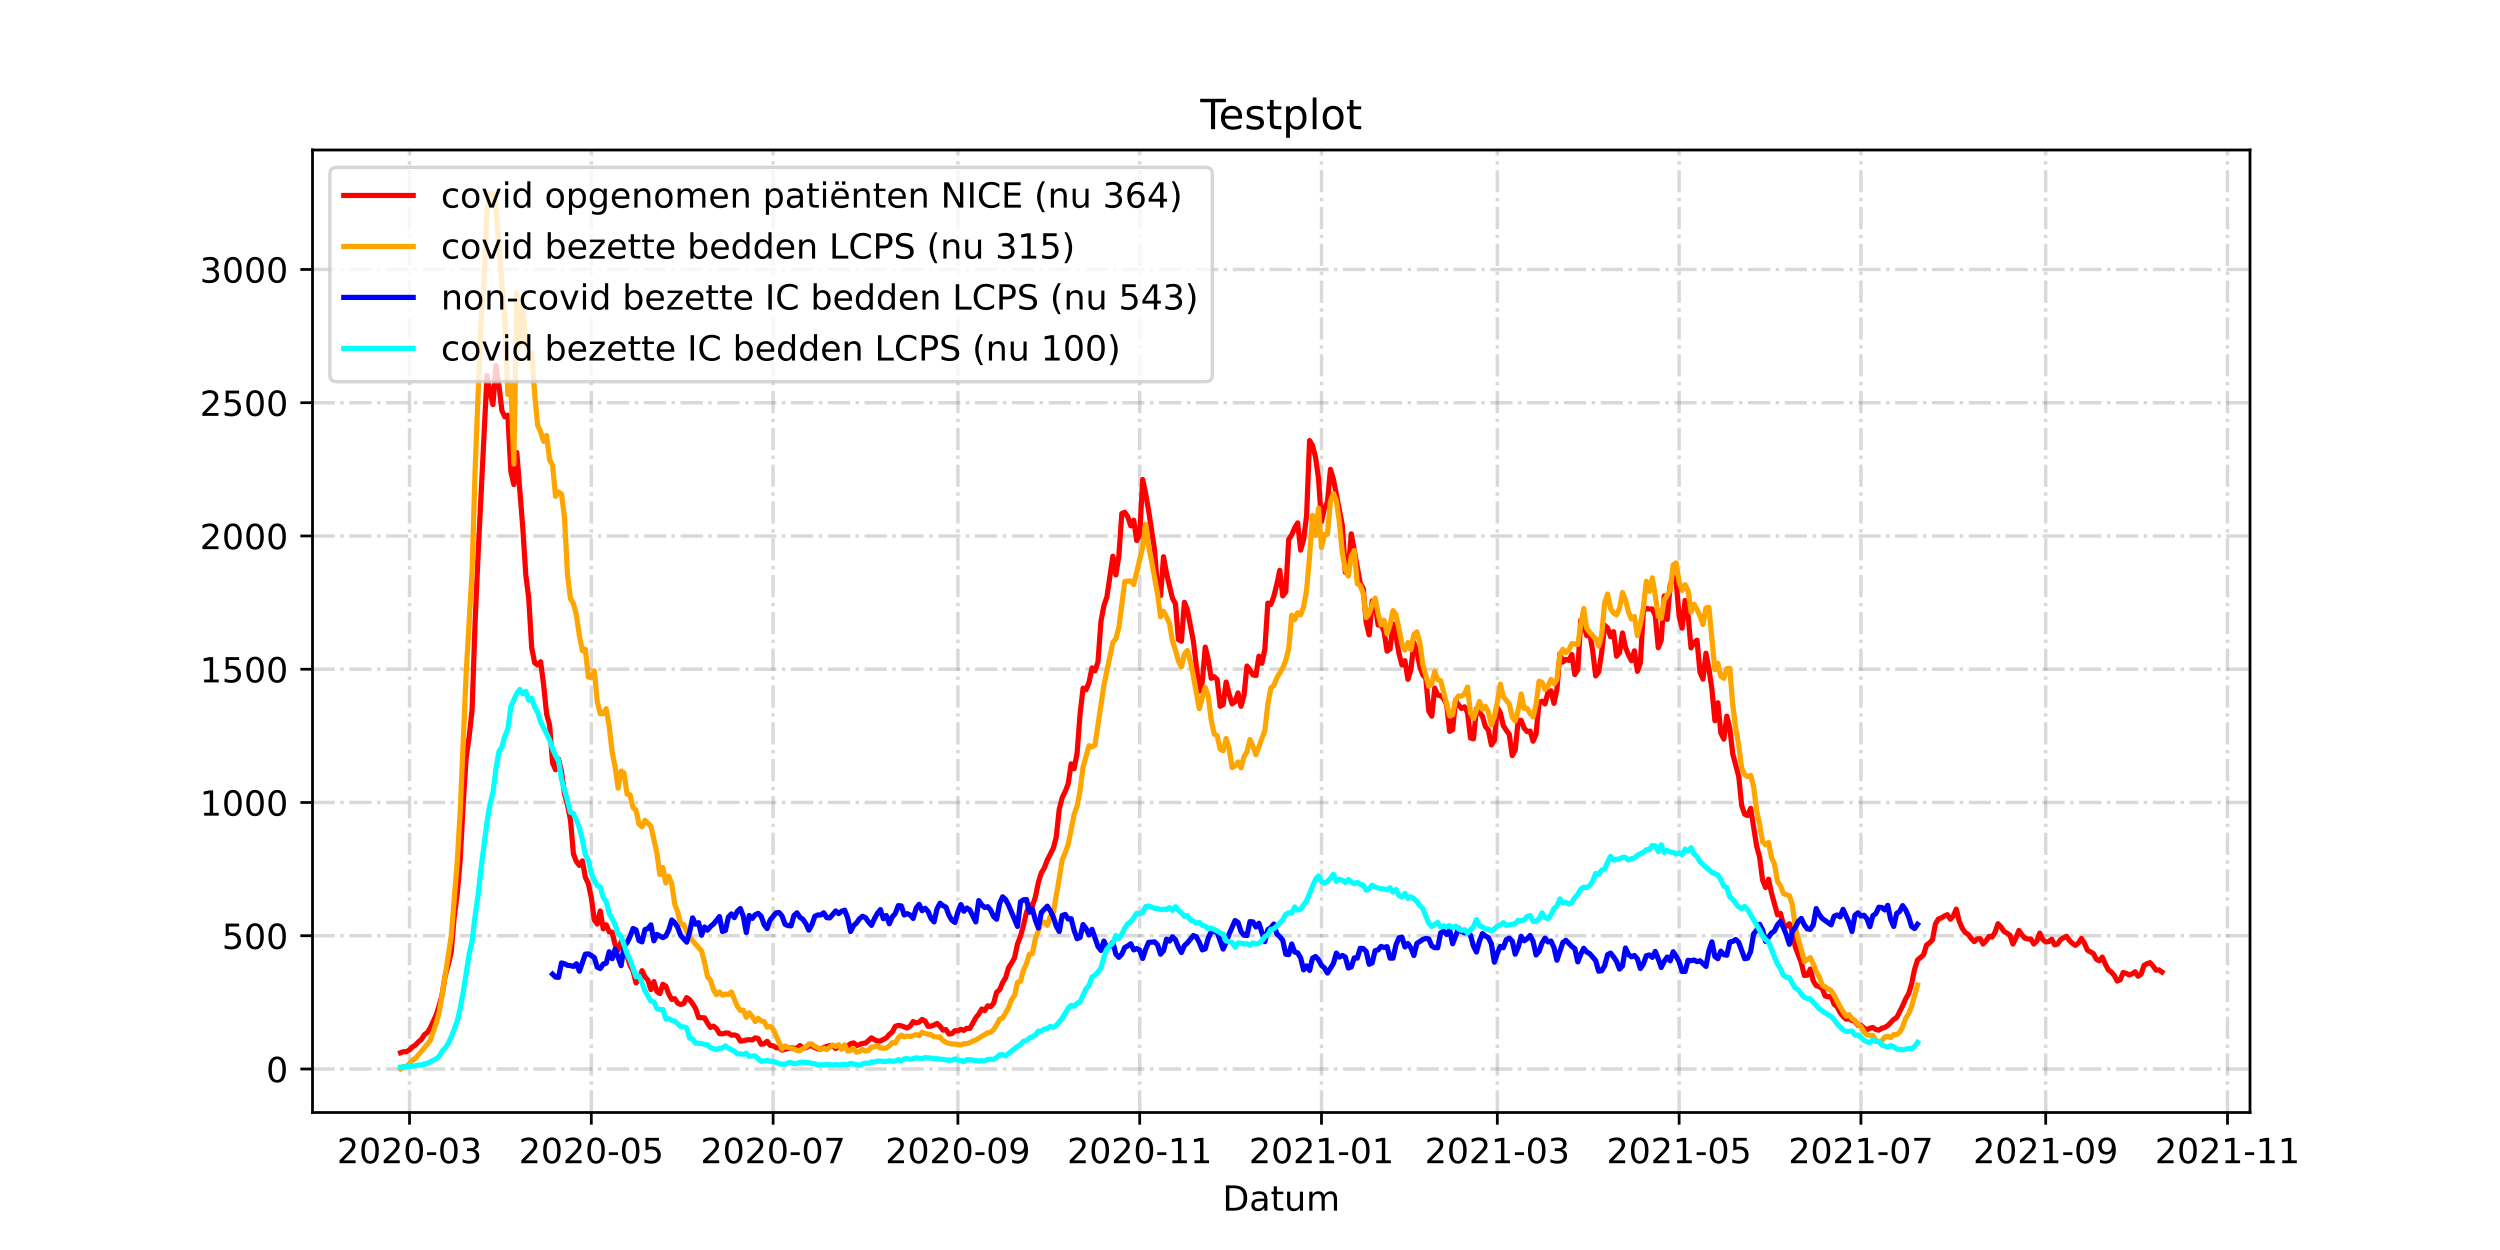 <?xml version="1.0" encoding="utf-8" standalone="no"?>
<!DOCTYPE svg PUBLIC "-//W3C//DTD SVG 1.1//EN"
  "http://www.w3.org/Graphics/SVG/1.1/DTD/svg11.dtd">
<!-- Created with matplotlib (https://matplotlib.org/) -->
<svg height="360pt" version="1.1" viewBox="0 0 720 360" width="720pt" xmlns="http://www.w3.org/2000/svg" xmlns:xlink="http://www.w3.org/1999/xlink">
 <defs>
  <style type="text/css">*{stroke-linecap:butt;stroke-linejoin:round;}</style>
 </defs>
 <g id="figure_1">
  <g id="patch_1">
   <path d="M 0 360 
L 720 360 
L 720 0 
L 0 0 
z
" style="fill:#ffffff;"/>
  </g>
  <g id="axes_1">
   <g id="patch_2">
    <path d="M 90 320.4 
L 648 320.4 
L 648 43.2 
L 90 43.2 
z
" style="fill:#ffffff;"/>
   </g>
   <g id="matplotlib.axis_1">
    <g id="xtick_1">
     <g id="line2d_1">
      <path clip-path="url(#p755970c486)" d="M 117.939 320.4 
L 117.939 43.2 
" style="fill:none;stroke:#808080;stroke-dasharray:6.4,1.6,1,1.6;stroke-dashoffset:0;stroke-opacity:0.3;"/>
     </g>
     <g id="line2d_2">
      <defs>
       <path d="M 0 0 
L 0 3.5 
" id="m90ed1abb11" style="stroke:#000000;stroke-width:0.8;"/>
      </defs>
      <g>
       <use style="stroke:#000000;stroke-width:0.8;" x="117.939" xlink:href="#m90ed1abb11" y="320.4"/>
      </g>
     </g>
     <g id="text_1">
      <!-- 2020-03 -->
      <g transform="translate(97.047 334.998)scale(0.1 -0.1)">
       <defs>
        <path d="M 19.188 8.297 
L 53.609 8.297 
L 53.609 0 
L 7.328 0 
L 7.328 8.297 
Q 12.938 14.109 22.625 23.891 
Q 32.328 33.688 34.812 36.531 
Q 39.547 41.844 41.422 45.531 
Q 43.312 49.219 43.312 52.781 
Q 43.312 58.594 39.234 62.25 
Q 35.156 65.922 28.609 65.922 
Q 23.969 65.922 18.812 64.312 
Q 13.672 62.703 7.812 59.422 
L 7.812 69.391 
Q 13.766 71.781 18.938 73 
Q 24.125 74.219 28.422 74.219 
Q 39.75 74.219 46.484 68.547 
Q 53.219 62.891 53.219 53.422 
Q 53.219 48.922 51.531 44.891 
Q 49.859 40.875 45.406 35.406 
Q 44.188 33.984 37.641 27.219 
Q 31.109 20.453 19.188 8.297 
z
" id="DejaVuSans-50"/>
        <path d="M 31.781 66.406 
Q 24.172 66.406 20.328 58.906 
Q 16.5 51.422 16.5 36.375 
Q 16.5 21.391 20.328 13.891 
Q 24.172 6.391 31.781 6.391 
Q 39.453 6.391 43.281 13.891 
Q 47.125 21.391 47.125 36.375 
Q 47.125 51.422 43.281 58.906 
Q 39.453 66.406 31.781 66.406 
z
M 31.781 74.219 
Q 44.047 74.219 50.516 64.516 
Q 56.984 54.828 56.984 36.375 
Q 56.984 17.969 50.516 8.266 
Q 44.047 -1.422 31.781 -1.422 
Q 19.531 -1.422 13.062 8.266 
Q 6.594 17.969 6.594 36.375 
Q 6.594 54.828 13.062 64.516 
Q 19.531 74.219 31.781 74.219 
z
" id="DejaVuSans-48"/>
        <path d="M 4.891 31.391 
L 31.203 31.391 
L 31.203 23.391 
L 4.891 23.391 
z
" id="DejaVuSans-45"/>
        <path d="M 40.578 39.312 
Q 47.656 37.797 51.625 33 
Q 55.609 28.219 55.609 21.188 
Q 55.609 10.406 48.188 4.484 
Q 40.766 -1.422 27.094 -1.422 
Q 22.516 -1.422 17.656 -0.516 
Q 12.797 0.391 7.625 2.203 
L 7.625 11.719 
Q 11.719 9.328 16.594 8.109 
Q 21.484 6.891 26.812 6.891 
Q 36.078 6.891 40.938 10.547 
Q 45.797 14.203 45.797 21.188 
Q 45.797 27.641 41.281 31.266 
Q 36.766 34.906 28.719 34.906 
L 20.219 34.906 
L 20.219 43.016 
L 29.109 43.016 
Q 36.375 43.016 40.234 45.922 
Q 44.094 48.828 44.094 54.297 
Q 44.094 59.906 40.109 62.906 
Q 36.141 65.922 28.719 65.922 
Q 24.656 65.922 20.016 65.031 
Q 15.375 64.156 9.812 62.312 
L 9.812 71.094 
Q 15.438 72.656 20.344 73.438 
Q 25.25 74.219 29.594 74.219 
Q 40.828 74.219 47.359 69.109 
Q 53.906 64.016 53.906 55.328 
Q 53.906 49.266 50.438 45.094 
Q 46.969 40.922 40.578 39.312 
z
" id="DejaVuSans-51"/>
       </defs>
       <use xlink:href="#DejaVuSans-50"/>
       <use x="63.623" xlink:href="#DejaVuSans-48"/>
       <use x="127.246" xlink:href="#DejaVuSans-50"/>
       <use x="190.869" xlink:href="#DejaVuSans-48"/>
       <use x="254.492" xlink:href="#DejaVuSans-45"/>
       <use x="290.576" xlink:href="#DejaVuSans-48"/>
       <use x="354.199" xlink:href="#DejaVuSans-51"/>
      </g>
     </g>
    </g>
    <g id="xtick_2">
     <g id="line2d_3">
      <path clip-path="url(#p755970c486)" d="M 170.297 320.4 
L 170.297 43.2 
" style="fill:none;stroke:#808080;stroke-dasharray:6.4,1.6,1,1.6;stroke-dashoffset:0;stroke-opacity:0.3;"/>
     </g>
     <g id="line2d_4">
      <g>
       <use style="stroke:#000000;stroke-width:0.8;" x="170.297" xlink:href="#m90ed1abb11" y="320.4"/>
      </g>
     </g>
     <g id="text_2">
      <!-- 2020-05 -->
      <g transform="translate(149.405 334.998)scale(0.1 -0.1)">
       <defs>
        <path d="M 10.797 72.906 
L 49.516 72.906 
L 49.516 64.594 
L 19.828 64.594 
L 19.828 46.734 
Q 21.969 47.469 24.109 47.828 
Q 26.266 48.188 28.422 48.188 
Q 40.625 48.188 47.75 41.5 
Q 54.891 34.812 54.891 23.391 
Q 54.891 11.625 47.562 5.094 
Q 40.234 -1.422 26.906 -1.422 
Q 22.312 -1.422 17.547 -0.641 
Q 12.797 0.141 7.719 1.703 
L 7.719 11.625 
Q 12.109 9.234 16.797 8.062 
Q 21.484 6.891 26.703 6.891 
Q 35.156 6.891 40.078 11.328 
Q 45.016 15.766 45.016 23.391 
Q 45.016 31 40.078 35.438 
Q 35.156 39.891 26.703 39.891 
Q 22.75 39.891 18.812 39.016 
Q 14.891 38.141 10.797 36.281 
z
" id="DejaVuSans-53"/>
       </defs>
       <use xlink:href="#DejaVuSans-50"/>
       <use x="63.623" xlink:href="#DejaVuSans-48"/>
       <use x="127.246" xlink:href="#DejaVuSans-50"/>
       <use x="190.869" xlink:href="#DejaVuSans-48"/>
       <use x="254.492" xlink:href="#DejaVuSans-45"/>
       <use x="290.576" xlink:href="#DejaVuSans-48"/>
       <use x="354.199" xlink:href="#DejaVuSans-53"/>
      </g>
     </g>
    </g>
    <g id="xtick_3">
     <g id="line2d_5">
      <path clip-path="url(#p755970c486)" d="M 222.655 320.4 
L 222.655 43.2 
" style="fill:none;stroke:#808080;stroke-dasharray:6.4,1.6,1,1.6;stroke-dashoffset:0;stroke-opacity:0.3;"/>
     </g>
     <g id="line2d_6">
      <g>
       <use style="stroke:#000000;stroke-width:0.8;" x="222.655" xlink:href="#m90ed1abb11" y="320.4"/>
      </g>
     </g>
     <g id="text_3">
      <!-- 2020-07 -->
      <g transform="translate(201.763 334.998)scale(0.1 -0.1)">
       <defs>
        <path d="M 8.203 72.906 
L 55.078 72.906 
L 55.078 68.703 
L 28.609 0 
L 18.312 0 
L 43.219 64.594 
L 8.203 64.594 
z
" id="DejaVuSans-55"/>
       </defs>
       <use xlink:href="#DejaVuSans-50"/>
       <use x="63.623" xlink:href="#DejaVuSans-48"/>
       <use x="127.246" xlink:href="#DejaVuSans-50"/>
       <use x="190.869" xlink:href="#DejaVuSans-48"/>
       <use x="254.492" xlink:href="#DejaVuSans-45"/>
       <use x="290.576" xlink:href="#DejaVuSans-48"/>
       <use x="354.199" xlink:href="#DejaVuSans-55"/>
      </g>
     </g>
    </g>
    <g id="xtick_4">
     <g id="line2d_7">
      <path clip-path="url(#p755970c486)" d="M 275.871 320.4 
L 275.871 43.2 
" style="fill:none;stroke:#808080;stroke-dasharray:6.4,1.6,1,1.6;stroke-dashoffset:0;stroke-opacity:0.3;"/>
     </g>
     <g id="line2d_8">
      <g>
       <use style="stroke:#000000;stroke-width:0.8;" x="275.871" xlink:href="#m90ed1abb11" y="320.4"/>
      </g>
     </g>
     <g id="text_4">
      <!-- 2020-09 -->
      <g transform="translate(254.98 334.998)scale(0.1 -0.1)">
       <defs>
        <path d="M 10.984 1.516 
L 10.984 10.5 
Q 14.703 8.734 18.5 7.812 
Q 22.312 6.891 25.984 6.891 
Q 35.75 6.891 40.891 13.453 
Q 46.047 20.016 46.781 33.406 
Q 43.953 29.203 39.594 26.953 
Q 35.25 24.703 29.984 24.703 
Q 19.047 24.703 12.672 31.312 
Q 6.297 37.938 6.297 49.422 
Q 6.297 60.641 12.938 67.422 
Q 19.578 74.219 30.609 74.219 
Q 43.266 74.219 49.922 64.516 
Q 56.594 54.828 56.594 36.375 
Q 56.594 19.141 48.406 8.859 
Q 40.234 -1.422 26.422 -1.422 
Q 22.703 -1.422 18.891 -0.688 
Q 15.094 0.047 10.984 1.516 
z
M 30.609 32.422 
Q 37.25 32.422 41.125 36.953 
Q 45.016 41.5 45.016 49.422 
Q 45.016 57.281 41.125 61.844 
Q 37.25 66.406 30.609 66.406 
Q 23.969 66.406 20.094 61.844 
Q 16.219 57.281 16.219 49.422 
Q 16.219 41.5 20.094 36.953 
Q 23.969 32.422 30.609 32.422 
z
" id="DejaVuSans-57"/>
       </defs>
       <use xlink:href="#DejaVuSans-50"/>
       <use x="63.623" xlink:href="#DejaVuSans-48"/>
       <use x="127.246" xlink:href="#DejaVuSans-50"/>
       <use x="190.869" xlink:href="#DejaVuSans-48"/>
       <use x="254.492" xlink:href="#DejaVuSans-45"/>
       <use x="290.576" xlink:href="#DejaVuSans-48"/>
       <use x="354.199" xlink:href="#DejaVuSans-57"/>
      </g>
     </g>
    </g>
    <g id="xtick_5">
     <g id="line2d_9">
      <path clip-path="url(#p755970c486)" d="M 328.229 320.4 
L 328.229 43.2 
" style="fill:none;stroke:#808080;stroke-dasharray:6.4,1.6,1,1.6;stroke-dashoffset:0;stroke-opacity:0.3;"/>
     </g>
     <g id="line2d_10">
      <g>
       <use style="stroke:#000000;stroke-width:0.8;" x="328.229" xlink:href="#m90ed1abb11" y="320.4"/>
      </g>
     </g>
     <g id="text_5">
      <!-- 2020-11 -->
      <g transform="translate(307.338 334.998)scale(0.1 -0.1)">
       <defs>
        <path d="M 12.406 8.297 
L 28.516 8.297 
L 28.516 63.922 
L 10.984 60.406 
L 10.984 69.391 
L 28.422 72.906 
L 38.281 72.906 
L 38.281 8.297 
L 54.391 8.297 
L 54.391 0 
L 12.406 0 
z
" id="DejaVuSans-49"/>
       </defs>
       <use xlink:href="#DejaVuSans-50"/>
       <use x="63.623" xlink:href="#DejaVuSans-48"/>
       <use x="127.246" xlink:href="#DejaVuSans-50"/>
       <use x="190.869" xlink:href="#DejaVuSans-48"/>
       <use x="254.492" xlink:href="#DejaVuSans-45"/>
       <use x="290.576" xlink:href="#DejaVuSans-49"/>
       <use x="354.199" xlink:href="#DejaVuSans-49"/>
      </g>
     </g>
    </g>
    <g id="xtick_6">
     <g id="line2d_11">
      <path clip-path="url(#p755970c486)" d="M 380.587 320.4 
L 380.587 43.2 
" style="fill:none;stroke:#808080;stroke-dasharray:6.4,1.6,1,1.6;stroke-dashoffset:0;stroke-opacity:0.3;"/>
     </g>
     <g id="line2d_12">
      <g>
       <use style="stroke:#000000;stroke-width:0.8;" x="380.587" xlink:href="#m90ed1abb11" y="320.4"/>
      </g>
     </g>
     <g id="text_6">
      <!-- 2021-01 -->
      <g transform="translate(359.696 334.998)scale(0.1 -0.1)">
       <use xlink:href="#DejaVuSans-50"/>
       <use x="63.623" xlink:href="#DejaVuSans-48"/>
       <use x="127.246" xlink:href="#DejaVuSans-50"/>
       <use x="190.869" xlink:href="#DejaVuSans-49"/>
       <use x="254.492" xlink:href="#DejaVuSans-45"/>
       <use x="290.576" xlink:href="#DejaVuSans-48"/>
       <use x="354.199" xlink:href="#DejaVuSans-49"/>
      </g>
     </g>
    </g>
    <g id="xtick_7">
     <g id="line2d_13">
      <path clip-path="url(#p755970c486)" d="M 431.229 320.4 
L 431.229 43.2 
" style="fill:none;stroke:#808080;stroke-dasharray:6.4,1.6,1,1.6;stroke-dashoffset:0;stroke-opacity:0.3;"/>
     </g>
     <g id="line2d_14">
      <g>
       <use style="stroke:#000000;stroke-width:0.8;" x="431.229" xlink:href="#m90ed1abb11" y="320.4"/>
      </g>
     </g>
     <g id="text_7">
      <!-- 2021-03 -->
      <g transform="translate(410.337 334.998)scale(0.1 -0.1)">
       <use xlink:href="#DejaVuSans-50"/>
       <use x="63.623" xlink:href="#DejaVuSans-48"/>
       <use x="127.246" xlink:href="#DejaVuSans-50"/>
       <use x="190.869" xlink:href="#DejaVuSans-49"/>
       <use x="254.492" xlink:href="#DejaVuSans-45"/>
       <use x="290.576" xlink:href="#DejaVuSans-48"/>
       <use x="354.199" xlink:href="#DejaVuSans-51"/>
      </g>
     </g>
    </g>
    <g id="xtick_8">
     <g id="line2d_15">
      <path clip-path="url(#p755970c486)" d="M 483.587 320.4 
L 483.587 43.2 
" style="fill:none;stroke:#808080;stroke-dasharray:6.4,1.6,1,1.6;stroke-dashoffset:0;stroke-opacity:0.3;"/>
     </g>
     <g id="line2d_16">
      <g>
       <use style="stroke:#000000;stroke-width:0.8;" x="483.587" xlink:href="#m90ed1abb11" y="320.4"/>
      </g>
     </g>
     <g id="text_8">
      <!-- 2021-05 -->
      <g transform="translate(462.696 334.998)scale(0.1 -0.1)">
       <use xlink:href="#DejaVuSans-50"/>
       <use x="63.623" xlink:href="#DejaVuSans-48"/>
       <use x="127.246" xlink:href="#DejaVuSans-50"/>
       <use x="190.869" xlink:href="#DejaVuSans-49"/>
       <use x="254.492" xlink:href="#DejaVuSans-45"/>
       <use x="290.576" xlink:href="#DejaVuSans-48"/>
       <use x="354.199" xlink:href="#DejaVuSans-53"/>
      </g>
     </g>
    </g>
    <g id="xtick_9">
     <g id="line2d_17">
      <path clip-path="url(#p755970c486)" d="M 535.945 320.4 
L 535.945 43.2 
" style="fill:none;stroke:#808080;stroke-dasharray:6.4,1.6,1,1.6;stroke-dashoffset:0;stroke-opacity:0.3;"/>
     </g>
     <g id="line2d_18">
      <g>
       <use style="stroke:#000000;stroke-width:0.8;" x="535.945" xlink:href="#m90ed1abb11" y="320.4"/>
      </g>
     </g>
     <g id="text_9">
      <!-- 2021-07 -->
      <g transform="translate(515.054 334.998)scale(0.1 -0.1)">
       <use xlink:href="#DejaVuSans-50"/>
       <use x="63.623" xlink:href="#DejaVuSans-48"/>
       <use x="127.246" xlink:href="#DejaVuSans-50"/>
       <use x="190.869" xlink:href="#DejaVuSans-49"/>
       <use x="254.492" xlink:href="#DejaVuSans-45"/>
       <use x="290.576" xlink:href="#DejaVuSans-48"/>
       <use x="354.199" xlink:href="#DejaVuSans-55"/>
      </g>
     </g>
    </g>
    <g id="xtick_10">
     <g id="line2d_19">
      <path clip-path="url(#p755970c486)" d="M 589.162 320.4 
L 589.162 43.2 
" style="fill:none;stroke:#808080;stroke-dasharray:6.4,1.6,1,1.6;stroke-dashoffset:0;stroke-opacity:0.3;"/>
     </g>
     <g id="line2d_20">
      <g>
       <use style="stroke:#000000;stroke-width:0.8;" x="589.162" xlink:href="#m90ed1abb11" y="320.4"/>
      </g>
     </g>
     <g id="text_10">
      <!-- 2021-09 -->
      <g transform="translate(568.27 334.998)scale(0.1 -0.1)">
       <use xlink:href="#DejaVuSans-50"/>
       <use x="63.623" xlink:href="#DejaVuSans-48"/>
       <use x="127.246" xlink:href="#DejaVuSans-50"/>
       <use x="190.869" xlink:href="#DejaVuSans-49"/>
       <use x="254.492" xlink:href="#DejaVuSans-45"/>
       <use x="290.576" xlink:href="#DejaVuSans-48"/>
       <use x="354.199" xlink:href="#DejaVuSans-57"/>
      </g>
     </g>
    </g>
    <g id="xtick_11">
     <g id="line2d_21">
      <path clip-path="url(#p755970c486)" d="M 641.52 320.4 
L 641.52 43.2 
" style="fill:none;stroke:#808080;stroke-dasharray:6.4,1.6,1,1.6;stroke-dashoffset:0;stroke-opacity:0.3;"/>
     </g>
     <g id="line2d_22">
      <g>
       <use style="stroke:#000000;stroke-width:0.8;" x="641.52" xlink:href="#m90ed1abb11" y="320.4"/>
      </g>
     </g>
     <g id="text_11">
      <!-- 2021-11 -->
      <g transform="translate(620.628 334.998)scale(0.1 -0.1)">
       <use xlink:href="#DejaVuSans-50"/>
       <use x="63.623" xlink:href="#DejaVuSans-48"/>
       <use x="127.246" xlink:href="#DejaVuSans-50"/>
       <use x="190.869" xlink:href="#DejaVuSans-49"/>
       <use x="254.492" xlink:href="#DejaVuSans-45"/>
       <use x="290.576" xlink:href="#DejaVuSans-49"/>
       <use x="354.199" xlink:href="#DejaVuSans-49"/>
      </g>
     </g>
    </g>
    <g id="text_12">
     <!-- Datum -->
     <g transform="translate(352.087 348.677)scale(0.1 -0.1)">
      <defs>
       <path d="M 19.672 64.797 
L 19.672 8.109 
L 31.594 8.109 
Q 46.688 8.109 53.688 14.938 
Q 60.688 21.781 60.688 36.531 
Q 60.688 51.172 53.688 57.984 
Q 46.688 64.797 31.594 64.797 
z
M 9.812 72.906 
L 30.078 72.906 
Q 51.266 72.906 61.172 64.094 
Q 71.094 55.281 71.094 36.531 
Q 71.094 17.672 61.125 8.828 
Q 51.172 0 30.078 0 
L 9.812 0 
z
" id="DejaVuSans-68"/>
       <path d="M 34.281 27.484 
Q 23.391 27.484 19.188 25 
Q 14.984 22.516 14.984 16.5 
Q 14.984 11.719 18.141 8.906 
Q 21.297 6.109 26.703 6.109 
Q 34.188 6.109 38.703 11.406 
Q 43.219 16.703 43.219 25.484 
L 43.219 27.484 
z
M 52.203 31.203 
L 52.203 0 
L 43.219 0 
L 43.219 8.297 
Q 40.141 3.328 35.547 0.953 
Q 30.953 -1.422 24.312 -1.422 
Q 15.922 -1.422 10.953 3.297 
Q 6 8.016 6 15.922 
Q 6 25.141 12.172 29.828 
Q 18.359 34.516 30.609 34.516 
L 43.219 34.516 
L 43.219 35.406 
Q 43.219 41.609 39.141 45 
Q 35.062 48.391 27.688 48.391 
Q 23 48.391 18.547 47.266 
Q 14.109 46.141 10.016 43.891 
L 10.016 52.203 
Q 14.938 54.109 19.578 55.047 
Q 24.219 56 28.609 56 
Q 40.484 56 46.344 49.844 
Q 52.203 43.703 52.203 31.203 
z
" id="DejaVuSans-97"/>
       <path d="M 18.312 70.219 
L 18.312 54.688 
L 36.812 54.688 
L 36.812 47.703 
L 18.312 47.703 
L 18.312 18.016 
Q 18.312 11.328 20.141 9.422 
Q 21.969 7.516 27.594 7.516 
L 36.812 7.516 
L 36.812 0 
L 27.594 0 
Q 17.188 0 13.234 3.875 
Q 9.281 7.766 9.281 18.016 
L 9.281 47.703 
L 2.688 47.703 
L 2.688 54.688 
L 9.281 54.688 
L 9.281 70.219 
z
" id="DejaVuSans-116"/>
       <path d="M 8.5 21.578 
L 8.5 54.688 
L 17.484 54.688 
L 17.484 21.922 
Q 17.484 14.156 20.5 10.266 
Q 23.531 6.391 29.594 6.391 
Q 36.859 6.391 41.078 11.031 
Q 45.312 15.672 45.312 23.688 
L 45.312 54.688 
L 54.297 54.688 
L 54.297 0 
L 45.312 0 
L 45.312 8.406 
Q 42.047 3.422 37.719 1 
Q 33.406 -1.422 27.688 -1.422 
Q 18.266 -1.422 13.375 4.438 
Q 8.5 10.297 8.5 21.578 
z
M 31.109 56 
z
" id="DejaVuSans-117"/>
       <path d="M 52 44.188 
Q 55.375 50.25 60.062 53.125 
Q 64.75 56 71.094 56 
Q 79.641 56 84.281 50.016 
Q 88.922 44.047 88.922 33.016 
L 88.922 0 
L 79.891 0 
L 79.891 32.719 
Q 79.891 40.578 77.094 44.375 
Q 74.312 48.188 68.609 48.188 
Q 61.625 48.188 57.562 43.547 
Q 53.516 38.922 53.516 30.906 
L 53.516 0 
L 44.484 0 
L 44.484 32.719 
Q 44.484 40.625 41.703 44.406 
Q 38.922 48.188 33.109 48.188 
Q 26.219 48.188 22.156 43.531 
Q 18.109 38.875 18.109 30.906 
L 18.109 0 
L 9.078 0 
L 9.078 54.688 
L 18.109 54.688 
L 18.109 46.188 
Q 21.188 51.219 25.484 53.609 
Q 29.781 56 35.688 56 
Q 41.656 56 45.828 52.969 
Q 50 49.953 52 44.188 
z
" id="DejaVuSans-109"/>
      </defs>
      <use xlink:href="#DejaVuSans-68"/>
      <use x="77.002" xlink:href="#DejaVuSans-97"/>
      <use x="138.281" xlink:href="#DejaVuSans-116"/>
      <use x="177.49" xlink:href="#DejaVuSans-117"/>
      <use x="240.869" xlink:href="#DejaVuSans-109"/>
     </g>
    </g>
   </g>
   <g id="matplotlib.axis_2">
    <g id="ytick_1">
     <g id="line2d_23">
      <path clip-path="url(#p755970c486)" d="M 90 307.877 
L 648 307.877 
" style="fill:none;stroke:#808080;stroke-dasharray:6.4,1.6,1,1.6;stroke-dashoffset:0;stroke-opacity:0.3;"/>
     </g>
     <g id="line2d_24">
      <defs>
       <path d="M 0 0 
L -3.5 0 
" id="m4e5e3edd84" style="stroke:#000000;stroke-width:0.8;"/>
      </defs>
      <g>
       <use style="stroke:#000000;stroke-width:0.8;" x="90" xlink:href="#m4e5e3edd84" y="307.877"/>
      </g>
     </g>
     <g id="text_13">
      <!-- 0 -->
      <g transform="translate(76.638 311.676)scale(0.1 -0.1)">
       <use xlink:href="#DejaVuSans-48"/>
      </g>
     </g>
    </g>
    <g id="ytick_2">
     <g id="line2d_25">
      <path clip-path="url(#p755970c486)" d="M 90 269.497 
L 648 269.497 
" style="fill:none;stroke:#808080;stroke-dasharray:6.4,1.6,1,1.6;stroke-dashoffset:0;stroke-opacity:0.3;"/>
     </g>
     <g id="line2d_26">
      <g>
       <use style="stroke:#000000;stroke-width:0.8;" x="90" xlink:href="#m4e5e3edd84" y="269.497"/>
      </g>
     </g>
     <g id="text_14">
      <!-- 500 -->
      <g transform="translate(63.913 273.296)scale(0.1 -0.1)">
       <use xlink:href="#DejaVuSans-53"/>
       <use x="63.623" xlink:href="#DejaVuSans-48"/>
       <use x="127.246" xlink:href="#DejaVuSans-48"/>
      </g>
     </g>
    </g>
    <g id="ytick_3">
     <g id="line2d_27">
      <path clip-path="url(#p755970c486)" d="M 90 231.118 
L 648 231.118 
" style="fill:none;stroke:#808080;stroke-dasharray:6.4,1.6,1,1.6;stroke-dashoffset:0;stroke-opacity:0.3;"/>
     </g>
     <g id="line2d_28">
      <g>
       <use style="stroke:#000000;stroke-width:0.8;" x="90" xlink:href="#m4e5e3edd84" y="231.118"/>
      </g>
     </g>
     <g id="text_15">
      <!-- 1000 -->
      <g transform="translate(57.55 234.917)scale(0.1 -0.1)">
       <use xlink:href="#DejaVuSans-49"/>
       <use x="63.623" xlink:href="#DejaVuSans-48"/>
       <use x="127.246" xlink:href="#DejaVuSans-48"/>
       <use x="190.869" xlink:href="#DejaVuSans-48"/>
      </g>
     </g>
    </g>
    <g id="ytick_4">
     <g id="line2d_29">
      <path clip-path="url(#p755970c486)" d="M 90 192.738 
L 648 192.738 
" style="fill:none;stroke:#808080;stroke-dasharray:6.4,1.6,1,1.6;stroke-dashoffset:0;stroke-opacity:0.3;"/>
     </g>
     <g id="line2d_30">
      <g>
       <use style="stroke:#000000;stroke-width:0.8;" x="90" xlink:href="#m4e5e3edd84" y="192.738"/>
      </g>
     </g>
     <g id="text_16">
      <!-- 1500 -->
      <g transform="translate(57.55 196.537)scale(0.1 -0.1)">
       <use xlink:href="#DejaVuSans-49"/>
       <use x="63.623" xlink:href="#DejaVuSans-53"/>
       <use x="127.246" xlink:href="#DejaVuSans-48"/>
       <use x="190.869" xlink:href="#DejaVuSans-48"/>
      </g>
     </g>
    </g>
    <g id="ytick_5">
     <g id="line2d_31">
      <path clip-path="url(#p755970c486)" d="M 90 154.359 
L 648 154.359 
" style="fill:none;stroke:#808080;stroke-dasharray:6.4,1.6,1,1.6;stroke-dashoffset:0;stroke-opacity:0.3;"/>
     </g>
     <g id="line2d_32">
      <g>
       <use style="stroke:#000000;stroke-width:0.8;" x="90" xlink:href="#m4e5e3edd84" y="154.359"/>
      </g>
     </g>
     <g id="text_17">
      <!-- 2000 -->
      <g transform="translate(57.55 158.158)scale(0.1 -0.1)">
       <use xlink:href="#DejaVuSans-50"/>
       <use x="63.623" xlink:href="#DejaVuSans-48"/>
       <use x="127.246" xlink:href="#DejaVuSans-48"/>
       <use x="190.869" xlink:href="#DejaVuSans-48"/>
      </g>
     </g>
    </g>
    <g id="ytick_6">
     <g id="line2d_33">
      <path clip-path="url(#p755970c486)" d="M 90 115.979 
L 648 115.979 
" style="fill:none;stroke:#808080;stroke-dasharray:6.4,1.6,1,1.6;stroke-dashoffset:0;stroke-opacity:0.3;"/>
     </g>
     <g id="line2d_34">
      <g>
       <use style="stroke:#000000;stroke-width:0.8;" x="90" xlink:href="#m4e5e3edd84" y="115.979"/>
      </g>
     </g>
     <g id="text_18">
      <!-- 2500 -->
      <g transform="translate(57.55 119.778)scale(0.1 -0.1)">
       <use xlink:href="#DejaVuSans-50"/>
       <use x="63.623" xlink:href="#DejaVuSans-53"/>
       <use x="127.246" xlink:href="#DejaVuSans-48"/>
       <use x="190.869" xlink:href="#DejaVuSans-48"/>
      </g>
     </g>
    </g>
    <g id="ytick_7">
     <g id="line2d_35">
      <path clip-path="url(#p755970c486)" d="M 90 77.6 
L 648 77.6 
" style="fill:none;stroke:#808080;stroke-dasharray:6.4,1.6,1,1.6;stroke-dashoffset:0;stroke-opacity:0.3;"/>
     </g>
     <g id="line2d_36">
      <g>
       <use style="stroke:#000000;stroke-width:0.8;" x="90" xlink:href="#m4e5e3edd84" y="77.6"/>
      </g>
     </g>
     <g id="text_19">
      <!-- 3000 -->
      <g transform="translate(57.55 81.399)scale(0.1 -0.1)">
       <use xlink:href="#DejaVuSans-51"/>
       <use x="63.623" xlink:href="#DejaVuSans-48"/>
       <use x="127.246" xlink:href="#DejaVuSans-48"/>
       <use x="190.869" xlink:href="#DejaVuSans-48"/>
      </g>
     </g>
    </g>
   </g>
   <g id="line2d_37">
    <path clip-path="url(#p755970c486)" d="M 115.364 303.194 
L 116.222 302.887 
L 117.08 302.887 
L 117.939 302.35 
L 118.797 301.506 
L 119.655 300.968 
L 120.514 300.047 
L 121.372 299.357 
L 122.23 297.975 
L 123.089 297.361 
L 123.947 295.979 
L 125.664 292.218 
L 126.522 289.455 
L 127.38 286.154 
L 128.239 280.858 
L 129.097 277.864 
L 129.955 274.18 
L 130.814 263.971 
L 131.672 257.523 
L 132.53 247.698 
L 133.389 231.655 
L 134.247 218.376 
L 135.105 212.235 
L 135.964 204.406 
L 136.822 179.305 
L 137.68 159.962 
L 140.255 108.15 
L 141.114 112.909 
L 141.972 116.516 
L 142.83 105.31 
L 143.689 110.913 
L 144.547 118.282 
L 145.405 120.047 
L 146.263 119.587 
L 147.122 135.783 
L 147.98 139.544 
L 148.838 130.333 
L 150.555 151.902 
L 151.413 165.412 
L 152.272 172.243 
L 153.13 186.597 
L 153.988 190.896 
L 154.847 191.51 
L 155.705 190.589 
L 156.563 197.267 
L 157.422 205.634 
L 158.28 208.781 
L 159.138 219.757 
L 159.997 221.676 
L 160.855 218.606 
L 161.713 222.214 
L 162.572 228.585 
L 163.43 231.809 
L 164.288 236.107 
L 165.147 245.932 
L 166.005 248.158 
L 166.863 249.233 
L 167.722 247.928 
L 168.58 252.61 
L 169.438 254.529 
L 170.297 258.521 
L 171.155 264.892 
L 172.013 266.12 
L 172.872 262.359 
L 173.73 267.501 
L 174.588 266.35 
L 175.447 268.346 
L 176.305 268.499 
L 177.163 272.184 
L 178.022 273.565 
L 178.88 271.263 
L 179.738 273.489 
L 180.597 275.331 
L 181.455 278.017 
L 182.313 279.629 
L 183.172 283.084 
L 184.03 282.009 
L 184.888 279.553 
L 185.747 281.318 
L 186.605 282.316 
L 187.463 285.003 
L 188.322 282.7 
L 189.18 285.54 
L 190.038 286.154 
L 190.897 283.467 
L 191.755 284.005 
L 192.613 286.307 
L 193.472 287.843 
L 194.33 287.612 
L 195.188 288.917 
L 196.047 289.301 
L 196.905 288.994 
L 197.763 287.305 
L 198.622 287.919 
L 199.48 289.071 
L 200.338 290.452 
L 201.197 293.062 
L 202.913 293.139 
L 203.772 294.674 
L 204.63 295.902 
L 205.488 295.519 
L 206.347 296.209 
L 207.205 297.668 
L 208.063 297.745 
L 208.922 297.514 
L 209.78 297.514 
L 210.638 298.128 
L 211.497 298.052 
L 212.355 298.359 
L 213.213 299.817 
L 214.072 299.74 
L 214.93 299.51 
L 215.788 299.433 
L 216.647 299.51 
L 217.505 298.896 
L 218.363 299.126 
L 219.222 300.738 
L 220.08 300.585 
L 220.938 299.894 
L 221.796 301.045 
L 222.655 301.199 
L 223.513 301.736 
L 224.371 301.736 
L 225.23 302.427 
L 227.805 301.736 
L 228.663 301.89 
L 229.521 301.89 
L 230.38 301.122 
L 231.238 301.736 
L 232.096 301.736 
L 232.955 301.275 
L 233.813 301.199 
L 234.671 301.736 
L 235.53 302.043 
L 236.388 302.197 
L 237.246 301.659 
L 238.963 301.122 
L 239.821 301.122 
L 240.68 301.966 
L 241.538 301.506 
L 242.396 301.659 
L 244.113 301.275 
L 244.971 300.585 
L 245.83 300.354 
L 246.688 301.122 
L 248.405 300.508 
L 249.263 300.431 
L 250.98 298.896 
L 251.838 299.433 
L 252.696 299.817 
L 253.555 299.817 
L 255.271 298.896 
L 256.13 297.898 
L 256.988 297.207 
L 257.846 295.595 
L 258.705 295.288 
L 259.563 295.442 
L 261.28 296.056 
L 262.138 295.519 
L 262.996 294.214 
L 263.855 294.597 
L 264.713 294.367 
L 265.571 293.6 
L 266.43 294.06 
L 267.288 295.595 
L 268.146 295.519 
L 269.005 295.212 
L 269.863 294.751 
L 270.721 295.519 
L 271.58 296.67 
L 272.438 296.516 
L 273.296 297.821 
L 274.155 297.668 
L 275.013 296.823 
L 275.871 296.9 
L 276.73 296.44 
L 277.588 296.747 
L 278.446 296.133 
L 279.305 296.209 
L 281.021 293.139 
L 281.88 292.064 
L 282.738 290.606 
L 283.596 291.067 
L 284.455 289.685 
L 285.313 289.915 
L 286.171 288.917 
L 287.03 285.77 
L 287.888 285.079 
L 288.746 283.007 
L 289.605 281.625 
L 290.463 278.708 
L 291.321 277.403 
L 292.18 275.868 
L 293.038 271.877 
L 293.896 269.651 
L 294.754 266.504 
L 295.613 262.819 
L 296.471 260.593 
L 297.329 260.9 
L 298.188 258.367 
L 299.046 254.145 
L 299.904 251.382 
L 300.763 250 
L 301.621 247.698 
L 303.338 244.32 
L 304.196 241.096 
L 305.054 233.113 
L 305.913 229.736 
L 306.771 227.971 
L 307.629 225.821 
L 308.488 219.988 
L 309.346 221.369 
L 310.204 216.917 
L 311.063 205.634 
L 311.921 198.188 
L 312.779 198.649 
L 313.638 196.499 
L 314.496 192.354 
L 315.354 193.199 
L 316.213 190.666 
L 317.071 178.998 
L 317.929 174.393 
L 318.788 171.936 
L 320.504 160.192 
L 321.363 165.565 
L 322.221 160.269 
L 323.079 147.911 
L 323.938 147.527 
L 324.796 148.832 
L 325.654 151.442 
L 326.513 149.83 
L 327.371 155.664 
L 328.229 154.128 
L 329.088 138.086 
L 329.946 142.154 
L 330.804 147.067 
L 332.521 158.427 
L 333.379 170.017 
L 334.238 171.553 
L 335.096 160.346 
L 335.954 165.105 
L 337.671 172.32 
L 338.529 173.855 
L 339.388 184.218 
L 340.246 184.678 
L 341.104 173.472 
L 341.963 175.621 
L 343.679 184.602 
L 345.396 199.032 
L 346.254 196.423 
L 347.113 186.367 
L 347.971 189.975 
L 348.829 195.348 
L 349.688 194.887 
L 350.546 195.732 
L 351.404 203.408 
L 352.263 202.947 
L 353.121 196.423 
L 353.979 199.877 
L 354.838 202.717 
L 355.696 202.103 
L 356.554 199.57 
L 357.413 203.408 
L 358.271 200.261 
L 359.129 191.817 
L 359.988 192.968 
L 360.846 194.35 
L 361.704 194.58 
L 362.563 188.977 
L 363.421 191.049 
L 364.279 186.904 
L 365.138 173.702 
L 365.996 174.086 
L 366.854 171.783 
L 367.713 168.329 
L 368.571 164.261 
L 369.429 171.629 
L 370.287 170.478 
L 371.146 155.357 
L 372.004 154.052 
L 372.862 152.056 
L 373.721 150.597 
L 374.579 158.427 
L 375.437 155.433 
L 376.296 148.525 
L 377.154 126.879 
L 378.012 128.337 
L 378.871 131.638 
L 379.729 137.779 
L 380.587 150.214 
L 381.446 146.376 
L 382.304 144.61 
L 383.162 135.169 
L 384.021 138.009 
L 386.596 151.288 
L 387.454 164.798 
L 388.312 164.107 
L 389.171 153.745 
L 390.887 163.263 
L 391.746 167.945 
L 392.604 169.48 
L 393.462 179.229 
L 394.321 182.836 
L 395.179 173.088 
L 396.037 174.009 
L 396.896 179.996 
L 397.754 179.996 
L 398.612 181.838 
L 399.471 187.519 
L 400.329 186.904 
L 401.187 179.689 
L 402.046 183.22 
L 402.904 188.209 
L 403.762 191.51 
L 404.621 190.282 
L 405.479 195.655 
L 406.337 192.892 
L 407.196 185.062 
L 408.054 187.595 
L 408.912 191.971 
L 409.771 194.35 
L 410.629 195.271 
L 411.487 204.789 
L 412.346 206.248 
L 413.204 198.188 
L 414.062 200.184 
L 414.921 200.337 
L 415.779 201.182 
L 416.637 202.947 
L 417.496 210.623 
L 418.354 210.162 
L 419.212 201.719 
L 420.071 203.024 
L 420.929 204.022 
L 421.787 203.561 
L 422.646 205.25 
L 423.504 212.542 
L 424.362 212.772 
L 425.221 204.099 
L 426.937 206.248 
L 427.796 209.241 
L 428.654 210.316 
L 429.512 214.538 
L 430.371 213.31 
L 431.229 203.791 
L 432.087 205.25 
L 432.946 208.934 
L 433.804 210.316 
L 434.662 211.467 
L 435.521 217.608 
L 436.379 216.073 
L 437.237 207.476 
L 438.096 207.476 
L 438.954 209.702 
L 439.812 210.7 
L 440.671 210.546 
L 441.529 213.463 
L 442.387 211.391 
L 443.246 202.333 
L 444.104 201.949 
L 444.962 202.717 
L 445.82 199.416 
L 446.679 198.956 
L 447.537 202.563 
L 448.395 198.572 
L 449.254 188.286 
L 450.112 190.666 
L 450.97 189.898 
L 451.829 190.205 
L 452.687 188.516 
L 453.545 194.273 
L 454.404 192.892 
L 455.262 178.614 
L 456.12 179.996 
L 456.979 183.067 
L 457.837 182.376 
L 458.695 187.442 
L 459.554 194.657 
L 460.412 193.583 
L 461.27 188.056 
L 462.129 180.073 
L 462.987 180.841 
L 463.845 183.374 
L 464.704 181.915 
L 465.562 188.977 
L 466.42 187.979 
L 467.279 182.299 
L 468.137 186.444 
L 468.995 188.593 
L 469.854 190.282 
L 470.712 187.442 
L 471.57 193.352 
L 472.429 190.896 
L 473.287 176.005 
L 474.145 175.237 
L 475.004 175.391 
L 475.862 175.391 
L 476.72 177.386 
L 477.579 186.521 
L 478.437 184.371 
L 479.295 171.629 
L 480.154 178.384 
L 481.012 168.559 
L 481.87 166.026 
L 482.729 167.408 
L 483.587 177.386 
L 484.445 180.917 
L 485.304 172.934 
L 486.162 177.233 
L 487.02 186.597 
L 487.879 185.062 
L 488.737 184.371 
L 489.595 193.583 
L 490.454 195.578 
L 491.312 188.133 
L 492.17 192.661 
L 493.029 198.495 
L 493.887 207.553 
L 494.745 202.41 
L 495.604 211.084 
L 496.462 212.849 
L 497.32 206.248 
L 498.179 209.779 
L 499.037 217.148 
L 500.754 223.595 
L 501.612 232.039 
L 502.47 234.495 
L 503.329 234.879 
L 504.187 232.806 
L 505.904 243.629 
L 506.762 246.777 
L 507.62 253.455 
L 508.479 255.604 
L 509.337 253.224 
L 510.195 257.216 
L 511.912 263.433 
L 512.77 263.049 
L 513.629 266.273 
L 514.487 266.734 
L 515.345 266.043 
L 516.204 268.499 
L 517.062 272.798 
L 518.778 277.25 
L 519.637 280.934 
L 520.495 280.858 
L 521.353 279.092 
L 522.212 282.47 
L 523.07 283.851 
L 523.928 284.158 
L 524.787 284.696 
L 525.645 286.845 
L 526.503 287.075 
L 527.362 286.998 
L 528.22 289.224 
L 529.078 289.915 
L 529.937 291.604 
L 530.795 292.678 
L 531.653 293.523 
L 532.512 293.369 
L 533.37 293.907 
L 534.228 294.06 
L 535.087 295.288 
L 535.945 295.288 
L 536.803 296.056 
L 537.662 296.593 
L 538.52 296.133 
L 539.378 295.902 
L 540.237 296.516 
L 541.095 296.67 
L 541.953 296.133 
L 542.812 295.902 
L 543.67 295.365 
L 545.387 293.6 
L 546.245 293.062 
L 547.962 289.685 
L 548.82 287.689 
L 549.678 286.231 
L 550.537 283.391 
L 551.395 279.169 
L 552.253 276.482 
L 553.97 275.024 
L 554.828 272.184 
L 555.687 271.57 
L 556.545 270.649 
L 557.403 266.12 
L 558.262 264.661 
L 559.12 264.354 
L 559.978 263.817 
L 560.837 263.433 
L 561.695 264.738 
L 562.553 263.817 
L 563.412 261.821 
L 564.27 265.352 
L 565.128 267.348 
L 565.987 268.576 
L 566.845 269.113 
L 567.703 270.265 
L 568.562 271.186 
L 569.42 270.418 
L 570.278 270.342 
L 571.137 271.877 
L 571.995 270.956 
L 572.853 269.651 
L 573.712 269.881 
L 574.57 268.499 
L 575.428 266.043 
L 576.287 266.964 
L 577.145 268.269 
L 578.003 268.73 
L 578.862 269.344 
L 579.72 271.877 
L 580.578 270.188 
L 581.437 267.962 
L 582.295 269.19 
L 583.153 270.188 
L 584.012 270.418 
L 584.87 270.418 
L 585.728 271.877 
L 586.587 271.032 
L 587.445 268.73 
L 588.303 270.572 
L 589.162 271.263 
L 590.02 271.186 
L 590.878 270.495 
L 591.737 272.107 
L 592.595 271.877 
L 593.453 270.572 
L 595.17 269.651 
L 596.028 270.879 
L 596.886 271.723 
L 597.745 272.261 
L 598.603 271.57 
L 599.461 270.265 
L 600.32 271.646 
L 601.178 273.642 
L 602.895 274.64 
L 603.753 276.252 
L 604.611 276.713 
L 605.47 275.638 
L 606.328 277.634 
L 607.186 279.322 
L 608.045 279.936 
L 608.903 280.934 
L 609.761 282.546 
L 610.62 282.162 
L 611.478 280.09 
L 612.336 280.32 
L 613.195 280.781 
L 614.053 280.474 
L 614.911 279.86 
L 615.77 281.165 
L 616.628 280.551 
L 617.486 278.017 
L 618.345 277.557 
L 619.203 277.25 
L 620.061 278.171 
L 620.92 279.399 
L 621.778 279.322 
L 622.636 279.936 
L 622.636 279.936 
" style="fill:none;stroke:#ff0000;stroke-linecap:square;stroke-width:1.5;"/>
   </g>
   <g id="line2d_38">
    <path clip-path="url(#p755970c486)" d="M 115.364 307.8 
L 116.222 307.186 
L 117.08 307.109 
L 117.939 306.342 
L 118.797 305.267 
L 119.655 304.806 
L 123.089 300.738 
L 123.947 299.587 
L 125.664 294.521 
L 126.522 291.374 
L 129.097 275.331 
L 129.955 269.497 
L 131.672 248.388 
L 132.53 233.728 
L 134.247 194.12 
L 135.964 164.261 
L 136.822 135.629 
L 138.539 92.107 
L 139.397 81.284 
L 140.255 60.252 
L 141.114 55.8 
L 141.972 55.8 
L 142.83 59.791 
L 145.405 92.414 
L 146.263 113.6 
L 147.122 110.606 
L 147.98 133.634 
L 148.838 84.354 
L 149.697 99.629 
L 150.555 88.039 
L 151.413 98.094 
L 152.272 102.546 
L 153.13 101.779 
L 153.988 113.523 
L 154.847 122.504 
L 155.705 124.346 
L 156.563 127.109 
L 157.422 125.42 
L 158.28 132.406 
L 159.138 133.941 
L 159.997 142.922 
L 160.855 141.693 
L 161.713 142.307 
L 162.572 149.062 
L 163.43 165.412 
L 164.288 172.397 
L 165.147 173.855 
L 166.005 177.079 
L 166.863 183.067 
L 167.722 187.442 
L 168.58 186.981 
L 169.438 194.964 
L 170.297 195.194 
L 171.155 193.199 
L 172.013 201.949 
L 172.872 205.557 
L 173.73 205.557 
L 174.588 204.099 
L 175.447 209.165 
L 176.305 216.61 
L 177.163 220.986 
L 178.022 226.973 
L 178.88 222.06 
L 179.738 222.674 
L 180.597 228.738 
L 181.455 228.892 
L 182.313 232.576 
L 183.172 233.344 
L 184.03 237.335 
L 184.888 238.103 
L 185.747 236.261 
L 187.463 237.949 
L 189.18 245.625 
L 190.038 251.843 
L 190.897 249.847 
L 191.755 254.299 
L 192.613 252.38 
L 193.472 254.529 
L 194.33 260.44 
L 195.188 262.666 
L 196.047 266.12 
L 196.905 266.273 
L 197.763 268.269 
L 198.622 269.804 
L 199.48 270.956 
L 202.055 273.872 
L 202.913 277.173 
L 203.772 281.318 
L 204.63 282.316 
L 205.488 285.079 
L 206.347 286.461 
L 207.205 285.693 
L 208.063 286.614 
L 208.922 286.307 
L 209.78 286.384 
L 210.638 285.693 
L 212.355 289.838 
L 213.213 290.99 
L 214.072 290.913 
L 214.93 292.986 
L 215.788 291.681 
L 216.647 292.755 
L 217.505 294.214 
L 218.363 293.293 
L 219.222 294.06 
L 220.08 294.214 
L 220.938 295.826 
L 221.796 295.595 
L 222.655 296.363 
L 225.23 302.12 
L 226.088 301.199 
L 226.946 301.659 
L 227.805 301.813 
L 229.521 302.504 
L 230.38 302.58 
L 231.238 301.966 
L 232.096 301.506 
L 232.955 300.661 
L 233.813 300.661 
L 234.671 301.352 
L 235.53 301.736 
L 236.388 302.273 
L 237.246 301.89 
L 238.105 302.273 
L 239.821 300.968 
L 240.68 301.352 
L 241.538 300.892 
L 242.396 302.197 
L 243.255 300.892 
L 244.113 302.734 
L 244.971 302.504 
L 245.83 301.966 
L 246.688 303.041 
L 247.546 302.811 
L 248.405 302.273 
L 249.263 302.734 
L 250.121 302.504 
L 250.98 301.583 
L 251.838 301.506 
L 252.696 301.122 
L 253.555 301.813 
L 254.413 301.89 
L 255.271 301.813 
L 256.13 301.199 
L 256.988 300.278 
L 257.846 300.431 
L 258.705 298.896 
L 259.563 298.128 
L 260.421 298.666 
L 261.28 298.359 
L 262.138 298.512 
L 263.855 297.975 
L 264.713 298.282 
L 265.571 297.284 
L 266.43 297.668 
L 268.146 297.975 
L 269.005 298.589 
L 270.721 298.666 
L 271.58 299.664 
L 272.438 300.201 
L 273.296 300.508 
L 274.155 300.661 
L 275.871 300.738 
L 276.73 300.968 
L 277.588 300.585 
L 278.446 300.585 
L 279.305 300.278 
L 280.163 299.817 
L 281.021 299.51 
L 284.455 297.438 
L 285.313 297.284 
L 286.171 296.516 
L 287.03 295.135 
L 287.888 293.523 
L 288.746 293.216 
L 290.463 290.222 
L 291.321 287.919 
L 292.18 286.691 
L 293.038 282.93 
L 293.896 282.623 
L 294.754 279.399 
L 295.613 277.557 
L 296.471 274.794 
L 297.329 274.64 
L 298.188 270.265 
L 299.046 268.116 
L 299.904 265.583 
L 300.763 265.583 
L 301.621 266.504 
L 302.479 263.894 
L 303.338 262.973 
L 305.054 252.994 
L 305.913 247.621 
L 306.771 245.625 
L 307.629 243.246 
L 309.346 234.572 
L 310.204 232.192 
L 311.063 227.587 
L 311.921 220.909 
L 313.638 214.768 
L 314.496 215.152 
L 315.354 214.538 
L 317.929 197.344 
L 320.504 184.986 
L 321.363 183.988 
L 322.221 180.687 
L 323.938 167.484 
L 324.796 167.331 
L 325.654 167.331 
L 326.513 168.329 
L 329.088 157.583 
L 329.946 150.981 
L 330.804 157.429 
L 331.663 161.651 
L 333.379 171.092 
L 334.238 177.617 
L 335.096 176.081 
L 335.954 177.617 
L 336.813 179.612 
L 337.671 184.602 
L 338.529 187.212 
L 339.388 190.435 
L 340.246 192.047 
L 341.104 188.363 
L 341.963 187.365 
L 342.821 190.589 
L 343.679 194.657 
L 345.396 204.099 
L 347.113 197.958 
L 347.971 200.491 
L 348.829 207.322 
L 349.688 211.391 
L 350.546 211.851 
L 351.404 215.766 
L 352.263 216.226 
L 353.121 212.696 
L 353.979 215.382 
L 354.838 221.062 
L 355.696 220.602 
L 356.554 219.45 
L 357.413 221.139 
L 358.271 217.915 
L 359.129 216.533 
L 359.988 213.003 
L 360.846 214.922 
L 361.704 217.378 
L 364.279 210.393 
L 365.138 202.794 
L 365.996 198.111 
L 366.854 197.497 
L 367.713 195.271 
L 369.429 192.354 
L 370.287 190.205 
L 371.146 186.904 
L 372.004 177.156 
L 372.862 178.461 
L 373.721 176.465 
L 374.579 177.079 
L 375.437 174.777 
L 376.296 169.941 
L 377.154 160.346 
L 378.012 148.448 
L 378.871 154.205 
L 379.729 146.376 
L 380.587 157.659 
L 381.446 153.975 
L 382.304 153.898 
L 383.162 144.38 
L 384.021 142.154 
L 384.879 144.303 
L 385.737 150.367 
L 386.596 159.271 
L 387.454 164.03 
L 388.312 165.872 
L 389.171 160.039 
L 390.029 158.58 
L 390.887 168.099 
L 391.746 168.636 
L 392.604 170.939 
L 393.462 177.847 
L 394.321 176.772 
L 395.179 174.009 
L 396.037 172.243 
L 396.896 176.696 
L 397.754 179.919 
L 398.612 178.614 
L 399.471 182.529 
L 400.329 179.919 
L 401.187 175.851 
L 402.046 177.003 
L 403.762 185.446 
L 404.621 187.212 
L 405.479 185.062 
L 406.337 187.135 
L 407.196 182.683 
L 408.054 181.992 
L 408.912 184.986 
L 409.771 191.28 
L 411.487 197.651 
L 412.346 196.96 
L 413.204 193.352 
L 414.062 195.809 
L 414.921 196.039 
L 416.637 202.717 
L 417.496 206.171 
L 418.354 205.864 
L 419.212 201.489 
L 420.071 200.414 
L 420.929 200.491 
L 421.787 199.8 
L 422.646 197.881 
L 423.504 205.327 
L 424.362 206.939 
L 426.079 202.026 
L 426.937 204.252 
L 427.796 203.408 
L 428.654 205.096 
L 429.512 208.781 
L 430.371 206.401 
L 431.229 202.333 
L 432.087 197.037 
L 432.946 200.644 
L 434.662 202.717 
L 435.521 206.478 
L 436.379 207.629 
L 437.237 204.482 
L 438.096 199.877 
L 438.954 204.022 
L 439.812 204.022 
L 440.671 205.48 
L 441.529 206.478 
L 442.387 202.87 
L 443.246 196.192 
L 444.104 196.499 
L 444.962 198.572 
L 445.82 197.651 
L 446.679 195.655 
L 447.537 196.96 
L 448.395 195.655 
L 449.254 188.516 
L 450.112 186.981 
L 450.97 187.979 
L 451.829 187.135 
L 452.687 185.369 
L 454.404 185.6 
L 455.262 179.919 
L 456.12 175.237 
L 456.979 180.994 
L 458.695 183.143 
L 459.554 183.988 
L 460.412 186.06 
L 461.27 182.913 
L 462.129 173.702 
L 462.987 171.092 
L 463.845 175.314 
L 464.704 176.542 
L 465.562 177.079 
L 466.42 175.16 
L 467.279 170.632 
L 468.137 172.781 
L 468.995 176.235 
L 469.854 178.307 
L 470.712 177.54 
L 471.57 183.067 
L 472.429 179.689 
L 473.287 175.007 
L 474.145 167.408 
L 475.004 170.325 
L 475.862 166.41 
L 476.72 171.553 
L 477.579 177.54 
L 478.437 178.077 
L 479.295 172.858 
L 481.012 169.941 
L 481.87 162.725 
L 482.729 162.111 
L 483.587 167.638 
L 484.445 170.017 
L 485.304 168.406 
L 486.162 170.094 
L 487.02 176.235 
L 487.879 174.009 
L 488.737 175.544 
L 489.595 177.386 
L 490.454 179.843 
L 491.312 175.084 
L 492.17 174.93 
L 493.887 192.892 
L 494.745 191.049 
L 495.604 194.811 
L 496.462 195.348 
L 497.32 192.585 
L 498.179 192.508 
L 499.037 203.101 
L 499.895 209.779 
L 500.754 214.691 
L 501.612 221.216 
L 502.47 223.135 
L 503.329 223.672 
L 504.187 223.288 
L 505.045 226.589 
L 505.904 233.344 
L 506.762 237.335 
L 507.62 242.401 
L 508.479 243.322 
L 509.337 242.632 
L 510.195 247.007 
L 511.054 248.849 
L 511.912 253.838 
L 512.77 255.067 
L 513.629 257.369 
L 515.345 257.983 
L 516.204 260.593 
L 517.062 267.194 
L 517.92 270.572 
L 518.778 273.489 
L 519.637 276.943 
L 521.353 275.791 
L 522.212 277.557 
L 523.07 279.783 
L 523.928 281.241 
L 524.787 283.698 
L 527.362 285.31 
L 528.22 286.614 
L 529.937 289.915 
L 531.653 292.678 
L 532.512 292.218 
L 533.37 293.369 
L 534.228 293.907 
L 535.087 294.981 
L 535.945 295.672 
L 536.803 297.13 
L 537.662 298.052 
L 538.52 298.205 
L 539.378 298.205 
L 540.237 299.51 
L 541.095 300.047 
L 541.953 299.74 
L 542.812 298.666 
L 543.67 298.435 
L 544.528 298.819 
L 545.387 297.975 
L 546.245 297.975 
L 547.103 297.284 
L 547.962 295.749 
L 548.82 293.293 
L 549.678 291.988 
L 550.537 289.838 
L 552.253 283.698 
L 552.253 283.698 
" style="fill:none;stroke:#ffa500;stroke-linecap:square;stroke-width:1.5;"/>
   </g>
   <g id="line2d_39">
    <path clip-path="url(#p755970c486)" d="M 159.138 280.551 
L 159.997 281.395 
L 160.855 281.472 
L 161.713 277.327 
L 162.572 277.557 
L 163.43 278.017 
L 164.288 278.094 
L 165.147 278.325 
L 166.005 277.557 
L 166.863 279.706 
L 168.58 274.794 
L 169.438 274.717 
L 170.297 275.177 
L 171.155 275.791 
L 172.013 278.555 
L 172.872 278.939 
L 173.73 277.634 
L 174.588 277.403 
L 175.447 274.103 
L 176.305 276.099 
L 177.163 273.335 
L 178.88 278.094 
L 179.738 272.414 
L 180.597 271.493 
L 181.455 269.728 
L 182.313 267.425 
L 183.172 267.809 
L 184.03 270.879 
L 184.888 271.263 
L 185.747 267.732 
L 186.605 267.425 
L 187.463 266.35 
L 188.322 270.956 
L 189.18 269.113 
L 190.897 270.035 
L 191.755 269.574 
L 192.613 267.809 
L 193.472 264.968 
L 194.33 265.736 
L 195.188 267.118 
L 196.047 269.42 
L 197.763 271.339 
L 198.622 268.423 
L 199.48 264.354 
L 200.338 266.197 
L 201.197 265.736 
L 202.055 269.344 
L 202.913 266.964 
L 203.772 267.885 
L 204.63 266.811 
L 205.488 266.12 
L 207.205 263.971 
L 208.063 268.269 
L 208.922 267.962 
L 209.78 264.124 
L 210.638 263.203 
L 211.497 264.278 
L 212.355 262.435 
L 213.213 261.668 
L 214.072 263.894 
L 214.93 268.576 
L 215.788 263.664 
L 216.647 264.508 
L 217.505 263.433 
L 218.363 263.049 
L 219.222 263.894 
L 220.08 266.35 
L 220.938 267.425 
L 221.796 264.968 
L 223.513 262.896 
L 224.371 262.819 
L 225.23 263.817 
L 226.088 266.197 
L 226.946 266.58 
L 227.805 266.657 
L 228.663 263.664 
L 229.521 262.896 
L 230.38 264.201 
L 231.238 264.738 
L 232.096 266.043 
L 232.955 267.885 
L 233.813 266.35 
L 234.671 263.894 
L 235.53 263.51 
L 236.388 263.51 
L 237.246 262.896 
L 238.105 264.278 
L 238.963 264.354 
L 240.68 262.359 
L 241.538 263.126 
L 242.396 262.435 
L 243.255 262.128 
L 244.113 264.278 
L 244.971 268.269 
L 245.83 266.58 
L 246.688 265.813 
L 247.546 264.585 
L 248.405 263.894 
L 249.263 264.278 
L 250.121 265.506 
L 250.98 266.504 
L 251.838 264.585 
L 252.696 263.049 
L 253.555 261.975 
L 254.413 264.585 
L 255.271 263.664 
L 256.13 266.043 
L 256.988 264.047 
L 257.846 263.126 
L 258.705 260.823 
L 259.563 260.9 
L 260.421 263.51 
L 261.28 263.126 
L 262.138 263.51 
L 262.996 264.508 
L 263.855 261.514 
L 264.713 260.44 
L 265.571 262.282 
L 266.43 261.591 
L 267.288 262.512 
L 268.146 264.508 
L 269.005 265.506 
L 269.863 261.745 
L 270.721 260.133 
L 271.58 260.823 
L 272.438 261.284 
L 273.296 263.587 
L 274.155 265.045 
L 275.013 265.659 
L 275.871 262.666 
L 276.73 260.516 
L 277.588 262.435 
L 278.446 261.514 
L 279.305 262.052 
L 281.021 265.506 
L 281.88 259.365 
L 282.738 260.593 
L 283.596 261.361 
L 284.455 261.13 
L 285.313 262.128 
L 286.171 263.971 
L 287.03 264.738 
L 287.888 260.209 
L 288.746 258.29 
L 289.605 259.058 
L 290.463 260.67 
L 293.038 266.811 
L 293.896 259.749 
L 294.754 259.135 
L 295.613 259.058 
L 296.471 262.742 
L 297.329 261.821 
L 298.188 264.968 
L 299.046 267.271 
L 299.904 262.819 
L 301.621 260.977 
L 302.479 262.282 
L 303.338 264.047 
L 304.196 266.734 
L 305.054 268.269 
L 305.913 263.664 
L 306.771 263.357 
L 307.629 264.661 
L 308.488 264.585 
L 309.346 267.962 
L 310.204 270.342 
L 311.063 269.958 
L 311.921 266.273 
L 312.779 267.425 
L 313.638 269.267 
L 314.496 267.655 
L 316.213 272.568 
L 317.071 273.719 
L 317.929 271.032 
L 318.788 272.875 
L 319.646 272.568 
L 320.504 271.339 
L 321.363 274.794 
L 322.221 275.715 
L 323.079 274.794 
L 323.938 272.875 
L 324.796 272.414 
L 325.654 271.8 
L 326.513 273.565 
L 327.371 273.182 
L 328.229 273.642 
L 329.088 276.022 
L 329.946 273.412 
L 330.804 271.416 
L 332.521 271.263 
L 333.379 272.107 
L 334.238 274.794 
L 335.096 273.796 
L 335.954 270.495 
L 336.813 271.032 
L 337.671 269.804 
L 338.529 270.649 
L 339.388 272.798 
L 340.246 274.333 
L 341.104 272.337 
L 341.963 271.57 
L 343.679 269.42 
L 344.538 269.804 
L 345.396 271.416 
L 346.254 273.565 
L 347.113 273.258 
L 347.971 270.188 
L 348.829 268.346 
L 349.688 268.269 
L 350.546 268.499 
L 352.263 273.335 
L 353.121 271.416 
L 353.979 269.037 
L 355.696 265.122 
L 356.554 265.659 
L 357.413 268.269 
L 358.271 269.344 
L 359.129 269.42 
L 359.988 265.429 
L 360.846 265.506 
L 361.704 266.964 
L 362.563 265.89 
L 364.279 271.186 
L 365.138 267.732 
L 365.996 267.194 
L 366.854 266.12 
L 367.713 268.96 
L 368.571 269.728 
L 369.429 270.802 
L 370.287 274.794 
L 371.146 274.947 
L 372.004 271.877 
L 372.862 274.18 
L 373.721 274.41 
L 374.579 275.868 
L 375.437 279.322 
L 376.296 278.171 
L 377.154 279.476 
L 378.012 275.945 
L 378.871 275.484 
L 379.729 276.406 
L 380.587 278.017 
L 381.446 278.785 
L 382.304 280.243 
L 384.021 277.48 
L 384.879 274.487 
L 385.737 275.638 
L 386.596 275.177 
L 387.454 275.638 
L 388.312 278.785 
L 389.171 278.478 
L 390.029 275.868 
L 390.887 275.945 
L 391.746 273.105 
L 392.604 273.182 
L 393.462 274.026 
L 394.321 277.71 
L 395.179 277.327 
L 396.037 273.796 
L 396.896 273.565 
L 397.754 272.568 
L 398.612 272.875 
L 399.471 272.644 
L 400.329 275.945 
L 401.187 275.945 
L 402.046 272.107 
L 402.904 270.111 
L 403.762 269.881 
L 404.621 272.721 
L 405.479 271.723 
L 406.337 273.028 
L 407.196 275.177 
L 408.054 271.723 
L 409.771 270.572 
L 410.629 270.265 
L 411.487 270.418 
L 412.346 272.414 
L 413.204 272.951 
L 414.062 272.951 
L 414.921 268.653 
L 415.779 268.192 
L 416.637 269.113 
L 417.496 267.809 
L 418.354 271.8 
L 420.071 267.348 
L 420.929 268.269 
L 421.787 268.653 
L 422.646 268.346 
L 423.504 269.344 
L 424.362 272.491 
L 425.221 274.18 
L 426.079 271.032 
L 426.937 268.883 
L 427.796 269.574 
L 428.654 270.035 
L 429.512 271.8 
L 430.371 277.096 
L 431.229 274.563 
L 432.087 272.568 
L 432.946 272.951 
L 433.804 270.649 
L 434.662 270.188 
L 435.521 271.032 
L 436.379 274.794 
L 437.237 272.798 
L 438.096 269.651 
L 438.954 270.956 
L 439.812 270.342 
L 440.671 269.42 
L 441.529 271.109 
L 442.387 275.024 
L 443.246 274.026 
L 444.104 271.57 
L 444.962 270.188 
L 445.82 271.263 
L 446.679 271.032 
L 447.537 272.875 
L 448.395 276.559 
L 450.112 271.416 
L 450.97 270.802 
L 452.687 272.568 
L 453.545 273.182 
L 454.404 277.02 
L 455.262 274.794 
L 456.12 273.105 
L 456.979 274.18 
L 457.837 274.64 
L 459.554 276.636 
L 460.412 279.706 
L 461.27 279.553 
L 462.129 278.171 
L 462.987 274.947 
L 463.845 274.487 
L 464.704 275.561 
L 465.562 276.866 
L 466.42 279.092 
L 467.279 278.171 
L 468.137 273.028 
L 468.995 274.87 
L 469.854 275.561 
L 470.712 275.177 
L 471.57 276.175 
L 472.429 278.939 
L 473.287 277.634 
L 474.145 275.254 
L 475.004 275.024 
L 475.862 275.715 
L 476.72 274.026 
L 477.579 276.175 
L 478.437 278.632 
L 479.295 276.866 
L 480.154 275.638 
L 481.012 276.713 
L 481.87 274.103 
L 482.729 275.408 
L 483.587 276.943 
L 484.445 279.783 
L 485.304 279.783 
L 486.162 276.559 
L 487.02 276.713 
L 487.879 276.482 
L 488.737 276.943 
L 489.595 276.713 
L 491.312 278.325 
L 492.17 273.796 
L 493.029 271.263 
L 493.887 275.484 
L 494.745 276.099 
L 495.604 273.949 
L 496.462 274.947 
L 497.32 275.101 
L 498.179 271.339 
L 499.037 271.109 
L 499.895 270.572 
L 500.754 271.416 
L 502.47 276.099 
L 503.329 275.945 
L 504.187 274.026 
L 505.045 268.96 
L 505.904 267.885 
L 506.762 266.197 
L 507.62 267.809 
L 508.479 271.109 
L 510.195 268.73 
L 511.054 268.116 
L 511.912 266.35 
L 512.77 265.352 
L 513.629 267.118 
L 514.487 269.267 
L 515.345 271.954 
L 516.204 268.269 
L 517.062 267.118 
L 517.92 265.352 
L 518.778 264.508 
L 519.637 266.35 
L 520.495 267.501 
L 521.353 267.655 
L 522.212 266.35 
L 523.07 261.668 
L 523.928 263.357 
L 524.787 264.508 
L 527.362 266.35 
L 528.22 263.894 
L 529.078 263.51 
L 529.937 264.047 
L 530.795 261.898 
L 532.512 265.659 
L 533.37 268.269 
L 534.228 263.587 
L 535.087 262.896 
L 535.945 263.817 
L 536.803 263.587 
L 537.662 264.585 
L 538.52 266.887 
L 539.378 263.74 
L 540.237 263.126 
L 541.095 261.284 
L 541.953 261.361 
L 542.812 262.052 
L 543.67 260.747 
L 544.528 264.815 
L 545.387 266.811 
L 546.245 263.049 
L 547.103 262.512 
L 547.962 260.823 
L 548.82 262.052 
L 549.678 263.971 
L 550.537 266.811 
L 551.395 267.425 
L 552.253 266.197 
L 552.253 266.197 
" style="fill:none;stroke:#0000ff;stroke-linecap:square;stroke-width:1.5;"/>
   </g>
   <g id="line2d_40">
    <path clip-path="url(#p755970c486)" d="M 115.364 307.339 
L 119.655 306.956 
L 120.514 306.725 
L 121.372 306.725 
L 122.23 306.418 
L 123.089 306.265 
L 125.664 304.883 
L 126.522 304.192 
L 127.38 302.657 
L 128.239 301.813 
L 129.097 300.508 
L 129.955 298.666 
L 131.672 294.137 
L 132.53 290.376 
L 133.389 285.847 
L 135.105 274.87 
L 135.964 271.032 
L 136.822 263.894 
L 137.68 257.753 
L 138.539 250.154 
L 140.255 236.721 
L 141.114 231.732 
L 141.972 228.201 
L 142.83 221.446 
L 143.689 216.457 
L 144.547 215.152 
L 145.405 212.005 
L 146.263 209.932 
L 147.122 203.484 
L 148.838 199.723 
L 149.697 198.572 
L 150.555 199.8 
L 151.413 199.109 
L 152.272 201.642 
L 153.13 201.105 
L 153.988 203.638 
L 154.847 205.173 
L 155.705 207.86 
L 157.422 211.314 
L 158.28 213.079 
L 159.138 215.689 
L 159.997 217.608 
L 160.855 218.99 
L 161.713 224.44 
L 163.43 230.504 
L 164.288 233.958 
L 165.147 234.265 
L 166.005 236.184 
L 166.863 238.41 
L 167.722 241.787 
L 168.58 246.162 
L 169.438 247.774 
L 170.297 251.459 
L 171.155 253.531 
L 172.013 255.067 
L 172.872 255.45 
L 173.73 258.444 
L 174.588 259.672 
L 175.447 263.049 
L 176.305 264.585 
L 177.163 266.35 
L 178.022 268.96 
L 178.88 269.651 
L 180.597 274.717 
L 181.455 276.406 
L 183.172 281.318 
L 184.03 281.088 
L 184.888 283.084 
L 185.747 285.386 
L 187.463 288.303 
L 188.322 288.533 
L 189.18 290.452 
L 190.038 290.759 
L 190.897 290.759 
L 191.755 293.446 
L 192.613 293.369 
L 193.472 293.907 
L 194.33 294.06 
L 196.047 295.672 
L 196.905 295.749 
L 197.763 296.056 
L 198.622 298.973 
L 199.48 299.203 
L 200.338 300.431 
L 202.055 300.508 
L 202.913 300.815 
L 203.772 300.892 
L 204.63 301.736 
L 206.347 302.273 
L 207.205 301.966 
L 208.063 301.813 
L 208.922 301.199 
L 209.78 301.89 
L 211.497 302.734 
L 212.355 303.501 
L 213.213 303.501 
L 214.072 303.655 
L 214.93 303.348 
L 215.788 304.192 
L 217.505 304.116 
L 219.222 305.651 
L 220.938 305.42 
L 221.796 305.651 
L 222.655 305.728 
L 223.513 305.958 
L 224.371 306.342 
L 225.23 306.495 
L 226.088 306.495 
L 226.946 306.111 
L 227.805 306.035 
L 228.663 306.342 
L 229.521 306.265 
L 230.38 305.958 
L 231.238 305.881 
L 232.096 306.035 
L 232.955 306.035 
L 233.813 306.265 
L 234.671 306.342 
L 235.53 306.725 
L 237.246 306.649 
L 238.105 306.572 
L 239.821 306.725 
L 240.68 306.572 
L 241.538 306.725 
L 243.255 306.495 
L 244.113 306.649 
L 244.971 306.265 
L 247.546 306.802 
L 248.405 306.418 
L 249.263 306.188 
L 250.121 306.265 
L 250.98 305.804 
L 251.838 305.881 
L 252.696 305.574 
L 255.271 305.728 
L 256.13 305.497 
L 256.988 305.651 
L 257.846 305.574 
L 258.705 305.19 
L 259.563 305.497 
L 260.421 304.96 
L 261.28 304.883 
L 262.138 305.113 
L 263.855 304.653 
L 265.571 304.883 
L 266.43 304.576 
L 271.58 305.113 
L 272.438 305.267 
L 274.155 305.344 
L 275.013 304.96 
L 275.871 305.344 
L 276.73 305.42 
L 277.588 305.728 
L 278.446 305.19 
L 279.305 305.19 
L 281.88 305.574 
L 282.738 305.497 
L 283.596 305.574 
L 284.455 305.113 
L 285.313 305.037 
L 286.171 305.113 
L 287.03 304.576 
L 287.888 303.809 
L 288.746 303.732 
L 289.605 304.116 
L 293.038 301.352 
L 293.896 300.892 
L 294.754 299.894 
L 295.613 299.74 
L 296.471 298.973 
L 298.188 298.128 
L 299.046 296.977 
L 299.904 296.977 
L 300.763 296.363 
L 301.621 296.209 
L 302.479 295.595 
L 303.338 295.902 
L 304.196 295.365 
L 305.913 293.293 
L 307.629 290.376 
L 308.488 289.531 
L 309.346 289.838 
L 310.204 288.917 
L 311.063 288.533 
L 312.779 284.772 
L 313.638 283.851 
L 314.496 281.395 
L 315.354 280.858 
L 316.213 279.936 
L 317.071 278.785 
L 317.929 275.715 
L 318.788 273.335 
L 319.646 272.337 
L 320.504 271.646 
L 321.363 269.42 
L 322.221 270.265 
L 323.079 269.037 
L 323.938 267.271 
L 324.796 266.043 
L 325.654 265.429 
L 326.513 264.354 
L 327.371 263.049 
L 328.229 263.126 
L 329.088 262.819 
L 329.946 261.13 
L 330.804 260.9 
L 332.521 261.591 
L 333.379 261.668 
L 334.238 261.975 
L 335.096 261.821 
L 335.954 261.975 
L 336.813 261.361 
L 337.671 262.205 
L 338.529 261.13 
L 339.388 262.205 
L 340.246 262.896 
L 341.104 263.894 
L 341.963 263.664 
L 342.821 264.968 
L 343.679 265.275 
L 344.538 265.89 
L 345.396 265.659 
L 346.254 266.427 
L 347.113 266.734 
L 347.971 267.501 
L 348.829 267.271 
L 350.546 268.116 
L 351.404 268.653 
L 352.263 269.037 
L 353.121 270.956 
L 354.838 271.416 
L 355.696 272.721 
L 356.554 271.57 
L 357.413 271.646 
L 358.271 271.877 
L 359.129 271.8 
L 359.988 272.261 
L 360.846 271.57 
L 361.704 271.877 
L 362.563 271.646 
L 363.421 270.956 
L 364.279 269.728 
L 365.138 269.267 
L 365.996 267.655 
L 366.854 267.501 
L 367.713 266.734 
L 369.429 264.892 
L 370.287 263.357 
L 371.146 262.896 
L 372.004 262.896 
L 372.862 261.207 
L 373.721 262.128 
L 374.579 261.821 
L 376.296 259.442 
L 378.871 253.224 
L 379.729 252.303 
L 380.587 253.915 
L 381.446 254.299 
L 382.304 253.838 
L 383.162 252.994 
L 384.021 251.766 
L 384.879 253.838 
L 385.737 253.224 
L 386.596 253.531 
L 387.454 254.145 
L 388.312 253.301 
L 389.171 253.992 
L 390.029 254.529 
L 390.887 254.145 
L 391.746 254.683 
L 392.604 254.913 
L 393.462 256.371 
L 394.321 255.988 
L 395.179 254.913 
L 396.037 255.45 
L 396.896 255.757 
L 399.471 256.218 
L 400.329 255.681 
L 401.187 256.909 
L 402.046 256.141 
L 402.904 257.907 
L 403.762 258.367 
L 404.621 257.293 
L 405.479 258.751 
L 406.337 258.29 
L 407.196 258.828 
L 408.054 259.595 
L 408.912 260.823 
L 409.771 261.668 
L 411.487 265.89 
L 412.346 266.811 
L 414.062 265.659 
L 414.921 266.964 
L 415.779 266.657 
L 416.637 266.887 
L 417.496 266.58 
L 418.354 267.194 
L 419.212 266.734 
L 420.071 267.501 
L 420.929 267.962 
L 421.787 267.732 
L 422.646 268.73 
L 424.362 266.887 
L 425.221 264.815 
L 426.079 266.58 
L 426.937 266.964 
L 427.796 267.501 
L 428.654 267.578 
L 429.512 268.116 
L 430.371 267.501 
L 431.229 266.734 
L 432.087 266.427 
L 432.946 265.736 
L 433.804 266.504 
L 436.379 266.043 
L 437.237 265.045 
L 438.096 265.199 
L 438.954 264.892 
L 439.812 263.971 
L 440.671 263.664 
L 441.529 265.352 
L 442.387 265.352 
L 443.246 264.585 
L 444.104 262.896 
L 444.962 264.278 
L 445.82 264.585 
L 446.679 263.433 
L 447.537 261.668 
L 448.395 260.977 
L 449.254 258.904 
L 450.112 260.056 
L 450.97 259.902 
L 451.829 260.363 
L 452.687 259.902 
L 453.545 258.521 
L 454.404 257.6 
L 455.262 256.064 
L 456.12 255.527 
L 456.979 255.604 
L 457.837 255.067 
L 458.695 253.762 
L 459.554 251.536 
L 460.412 251.843 
L 461.27 250.614 
L 462.129 250.307 
L 462.987 248.312 
L 463.845 246.623 
L 464.704 247.698 
L 465.562 247.467 
L 466.42 247.391 
L 467.279 246.93 
L 468.137 246.93 
L 468.995 247.698 
L 469.854 247.314 
L 470.712 247.084 
L 471.57 246.316 
L 473.287 245.472 
L 474.145 244.704 
L 475.004 244.781 
L 475.862 243.476 
L 476.72 243.629 
L 477.579 245.241 
L 478.437 243.322 
L 479.295 245.472 
L 480.154 244.934 
L 481.012 245.395 
L 481.87 245.472 
L 482.729 245.932 
L 483.587 245.625 
L 484.445 246.162 
L 485.304 244.551 
L 486.162 245.088 
L 487.02 244.167 
L 487.879 245.932 
L 488.737 246.7 
L 489.595 248.158 
L 491.312 249.77 
L 493.029 251.229 
L 494.745 251.996 
L 495.604 253.378 
L 496.462 255.22 
L 497.32 255.604 
L 498.179 258.29 
L 499.037 258.981 
L 499.895 260.209 
L 500.754 261.207 
L 501.612 261.668 
L 502.47 261.054 
L 503.329 261.975 
L 506.762 267.885 
L 507.62 269.574 
L 508.479 270.572 
L 509.337 271.263 
L 511.054 275.638 
L 511.912 277.634 
L 512.77 278.939 
L 513.629 280.934 
L 514.487 281.472 
L 515.345 281.548 
L 516.204 283.237 
L 517.062 284.542 
L 517.92 285.079 
L 518.778 286.307 
L 519.637 287.229 
L 520.495 287.536 
L 521.353 287.689 
L 523.928 290.529 
L 524.787 291.143 
L 527.362 292.755 
L 528.22 293.676 
L 529.078 294.828 
L 530.795 296.593 
L 531.653 297.054 
L 533.37 296.977 
L 534.228 298.128 
L 535.087 298.052 
L 535.945 298.742 
L 536.803 299.587 
L 537.662 300.047 
L 538.52 300.278 
L 539.378 299.433 
L 540.237 299.971 
L 541.095 299.894 
L 541.953 300.968 
L 543.67 301.583 
L 544.528 301.122 
L 545.387 301.429 
L 546.245 302.12 
L 547.962 302.35 
L 549.678 301.966 
L 550.537 302.043 
L 551.395 301.429 
L 552.253 300.201 
L 552.253 300.201 
" style="fill:none;stroke:#00ffff;stroke-linecap:square;stroke-width:1.5;"/>
   </g>
   <g id="patch_3">
    <path d="M 90 320.4 
L 90 43.2 
" style="fill:none;stroke:#000000;stroke-linecap:square;stroke-linejoin:miter;stroke-width:0.8;"/>
   </g>
   <g id="patch_4">
    <path d="M 648 320.4 
L 648 43.2 
" style="fill:none;stroke:#000000;stroke-linecap:square;stroke-linejoin:miter;stroke-width:0.8;"/>
   </g>
   <g id="patch_5">
    <path d="M 90 320.4 
L 648 320.4 
" style="fill:none;stroke:#000000;stroke-linecap:square;stroke-linejoin:miter;stroke-width:0.8;"/>
   </g>
   <g id="patch_6">
    <path d="M 90 43.2 
L 648 43.2 
" style="fill:none;stroke:#000000;stroke-linecap:square;stroke-linejoin:miter;stroke-width:0.8;"/>
   </g>
   <g id="text_20">
    <!-- Testplot -->
    <g transform="translate(345.686 37.2)scale(0.12 -0.12)">
     <defs>
      <path d="M -0.297 72.906 
L 61.375 72.906 
L 61.375 64.594 
L 35.5 64.594 
L 35.5 0 
L 25.594 0 
L 25.594 64.594 
L -0.297 64.594 
z
" id="DejaVuSans-84"/>
      <path d="M 56.203 29.594 
L 56.203 25.203 
L 14.891 25.203 
Q 15.484 15.922 20.484 11.062 
Q 25.484 6.203 34.422 6.203 
Q 39.594 6.203 44.453 7.469 
Q 49.312 8.734 54.109 11.281 
L 54.109 2.781 
Q 49.266 0.734 44.188 -0.344 
Q 39.109 -1.422 33.891 -1.422 
Q 20.797 -1.422 13.156 6.188 
Q 5.516 13.812 5.516 26.812 
Q 5.516 40.234 12.766 48.109 
Q 20.016 56 32.328 56 
Q 43.359 56 49.781 48.891 
Q 56.203 41.797 56.203 29.594 
z
M 47.219 32.234 
Q 47.125 39.594 43.094 43.984 
Q 39.062 48.391 32.422 48.391 
Q 24.906 48.391 20.391 44.141 
Q 15.875 39.891 15.188 32.172 
z
" id="DejaVuSans-101"/>
      <path d="M 44.281 53.078 
L 44.281 44.578 
Q 40.484 46.531 36.375 47.5 
Q 32.281 48.484 27.875 48.484 
Q 21.188 48.484 17.844 46.438 
Q 14.5 44.391 14.5 40.281 
Q 14.5 37.156 16.891 35.375 
Q 19.281 33.594 26.516 31.984 
L 29.594 31.297 
Q 39.156 29.25 43.188 25.516 
Q 47.219 21.781 47.219 15.094 
Q 47.219 7.469 41.188 3.016 
Q 35.156 -1.422 24.609 -1.422 
Q 20.219 -1.422 15.453 -0.562 
Q 10.688 0.297 5.422 2 
L 5.422 11.281 
Q 10.406 8.688 15.234 7.391 
Q 20.062 6.109 24.812 6.109 
Q 31.156 6.109 34.562 8.281 
Q 37.984 10.453 37.984 14.406 
Q 37.984 18.062 35.516 20.016 
Q 33.062 21.969 24.703 23.781 
L 21.578 24.516 
Q 13.234 26.266 9.516 29.906 
Q 5.812 33.547 5.812 39.891 
Q 5.812 47.609 11.281 51.797 
Q 16.75 56 26.812 56 
Q 31.781 56 36.172 55.266 
Q 40.578 54.547 44.281 53.078 
z
" id="DejaVuSans-115"/>
      <path d="M 18.109 8.203 
L 18.109 -20.797 
L 9.078 -20.797 
L 9.078 54.688 
L 18.109 54.688 
L 18.109 46.391 
Q 20.953 51.266 25.266 53.625 
Q 29.594 56 35.594 56 
Q 45.562 56 51.781 48.094 
Q 58.016 40.188 58.016 27.297 
Q 58.016 14.406 51.781 6.484 
Q 45.562 -1.422 35.594 -1.422 
Q 29.594 -1.422 25.266 0.953 
Q 20.953 3.328 18.109 8.203 
z
M 48.688 27.297 
Q 48.688 37.203 44.609 42.844 
Q 40.531 48.484 33.406 48.484 
Q 26.266 48.484 22.188 42.844 
Q 18.109 37.203 18.109 27.297 
Q 18.109 17.391 22.188 11.75 
Q 26.266 6.109 33.406 6.109 
Q 40.531 6.109 44.609 11.75 
Q 48.688 17.391 48.688 27.297 
z
" id="DejaVuSans-112"/>
      <path d="M 9.422 75.984 
L 18.406 75.984 
L 18.406 0 
L 9.422 0 
z
" id="DejaVuSans-108"/>
      <path d="M 30.609 48.391 
Q 23.391 48.391 19.188 42.75 
Q 14.984 37.109 14.984 27.297 
Q 14.984 17.484 19.156 11.844 
Q 23.344 6.203 30.609 6.203 
Q 37.797 6.203 41.984 11.859 
Q 46.188 17.531 46.188 27.297 
Q 46.188 37.016 41.984 42.703 
Q 37.797 48.391 30.609 48.391 
z
M 30.609 56 
Q 42.328 56 49.016 48.375 
Q 55.719 40.766 55.719 27.297 
Q 55.719 13.875 49.016 6.219 
Q 42.328 -1.422 30.609 -1.422 
Q 18.844 -1.422 12.172 6.219 
Q 5.516 13.875 5.516 27.297 
Q 5.516 40.766 12.172 48.375 
Q 18.844 56 30.609 56 
z
" id="DejaVuSans-111"/>
     </defs>
     <use xlink:href="#DejaVuSans-84"/>
     <use x="44.084" xlink:href="#DejaVuSans-101"/>
     <use x="105.607" xlink:href="#DejaVuSans-115"/>
     <use x="157.707" xlink:href="#DejaVuSans-116"/>
     <use x="196.916" xlink:href="#DejaVuSans-112"/>
     <use x="260.393" xlink:href="#DejaVuSans-108"/>
     <use x="288.176" xlink:href="#DejaVuSans-111"/>
     <use x="349.357" xlink:href="#DejaVuSans-116"/>
    </g>
   </g>
   <g id="legend_1">
    <g id="patch_7">
     <path d="M 97 109.912 
L 347.15 109.912 
Q 349.15 109.912 349.15 107.912 
L 349.15 50.2 
Q 349.15 48.2 347.15 48.2 
L 97 48.2 
Q 95 48.2 95 50.2 
L 95 107.912 
Q 95 109.912 97 109.912 
z
" style="fill:#ffffff;opacity:0.8;stroke:#cccccc;stroke-linejoin:miter;"/>
    </g>
    <g id="line2d_41">
     <path d="M 99 56.298 
L 119 56.298 
" style="fill:none;stroke:#ff0000;stroke-linecap:square;stroke-width:1.5;"/>
    </g>
    <g id="line2d_42"/>
    <g id="text_21">
     <!-- covid opgenomen patiënten NICE (nu 364) -->
     <g transform="translate(127 59.798)scale(0.1 -0.1)">
      <defs>
       <path d="M 48.781 52.594 
L 48.781 44.188 
Q 44.969 46.297 41.141 47.344 
Q 37.312 48.391 33.406 48.391 
Q 24.656 48.391 19.812 42.844 
Q 14.984 37.312 14.984 27.297 
Q 14.984 17.281 19.812 11.734 
Q 24.656 6.203 33.406 6.203 
Q 37.312 6.203 41.141 7.25 
Q 44.969 8.297 48.781 10.406 
L 48.781 2.094 
Q 45.016 0.344 40.984 -0.531 
Q 36.969 -1.422 32.422 -1.422 
Q 20.062 -1.422 12.781 6.344 
Q 5.516 14.109 5.516 27.297 
Q 5.516 40.672 12.859 48.328 
Q 20.219 56 33.016 56 
Q 37.156 56 41.109 55.141 
Q 45.062 54.297 48.781 52.594 
z
" id="DejaVuSans-99"/>
       <path d="M 2.984 54.688 
L 12.5 54.688 
L 29.594 8.797 
L 46.688 54.688 
L 56.203 54.688 
L 35.688 0 
L 23.484 0 
z
" id="DejaVuSans-118"/>
       <path d="M 9.422 54.688 
L 18.406 54.688 
L 18.406 0 
L 9.422 0 
z
M 9.422 75.984 
L 18.406 75.984 
L 18.406 64.594 
L 9.422 64.594 
z
" id="DejaVuSans-105"/>
       <path d="M 45.406 46.391 
L 45.406 75.984 
L 54.391 75.984 
L 54.391 0 
L 45.406 0 
L 45.406 8.203 
Q 42.578 3.328 38.25 0.953 
Q 33.938 -1.422 27.875 -1.422 
Q 17.969 -1.422 11.734 6.484 
Q 5.516 14.406 5.516 27.297 
Q 5.516 40.188 11.734 48.094 
Q 17.969 56 27.875 56 
Q 33.938 56 38.25 53.625 
Q 42.578 51.266 45.406 46.391 
z
M 14.797 27.297 
Q 14.797 17.391 18.875 11.75 
Q 22.953 6.109 30.078 6.109 
Q 37.203 6.109 41.297 11.75 
Q 45.406 17.391 45.406 27.297 
Q 45.406 37.203 41.297 42.844 
Q 37.203 48.484 30.078 48.484 
Q 22.953 48.484 18.875 42.844 
Q 14.797 37.203 14.797 27.297 
z
" id="DejaVuSans-100"/>
       <path id="DejaVuSans-32"/>
       <path d="M 45.406 27.984 
Q 45.406 37.75 41.375 43.109 
Q 37.359 48.484 30.078 48.484 
Q 22.859 48.484 18.828 43.109 
Q 14.797 37.75 14.797 27.984 
Q 14.797 18.266 18.828 12.891 
Q 22.859 7.516 30.078 7.516 
Q 37.359 7.516 41.375 12.891 
Q 45.406 18.266 45.406 27.984 
z
M 54.391 6.781 
Q 54.391 -7.172 48.188 -13.984 
Q 42 -20.797 29.203 -20.797 
Q 24.469 -20.797 20.266 -20.094 
Q 16.062 -19.391 12.109 -17.922 
L 12.109 -9.188 
Q 16.062 -11.328 19.922 -12.344 
Q 23.781 -13.375 27.781 -13.375 
Q 36.625 -13.375 41.016 -8.766 
Q 45.406 -4.156 45.406 5.172 
L 45.406 9.625 
Q 42.625 4.781 38.281 2.391 
Q 33.938 0 27.875 0 
Q 17.828 0 11.672 7.656 
Q 5.516 15.328 5.516 27.984 
Q 5.516 40.672 11.672 48.328 
Q 17.828 56 27.875 56 
Q 33.938 56 38.281 53.609 
Q 42.625 51.219 45.406 46.391 
L 45.406 54.688 
L 54.391 54.688 
z
" id="DejaVuSans-103"/>
       <path d="M 54.891 33.016 
L 54.891 0 
L 45.906 0 
L 45.906 32.719 
Q 45.906 40.484 42.875 44.328 
Q 39.844 48.188 33.797 48.188 
Q 26.516 48.188 22.312 43.547 
Q 18.109 38.922 18.109 30.906 
L 18.109 0 
L 9.078 0 
L 9.078 54.688 
L 18.109 54.688 
L 18.109 46.188 
Q 21.344 51.125 25.703 53.562 
Q 30.078 56 35.797 56 
Q 45.219 56 50.047 50.172 
Q 54.891 44.344 54.891 33.016 
z
" id="DejaVuSans-110"/>
       <path d="M 56.203 29.594 
L 56.203 25.203 
L 14.891 25.203 
Q 15.484 15.922 20.484 11.062 
Q 25.484 6.203 34.422 6.203 
Q 39.594 6.203 44.453 7.469 
Q 49.312 8.734 54.109 11.281 
L 54.109 2.781 
Q 49.266 0.734 44.188 -0.344 
Q 39.109 -1.422 33.891 -1.422 
Q 20.797 -1.422 13.156 6.188 
Q 5.516 13.812 5.516 26.812 
Q 5.516 40.234 12.766 48.109 
Q 20.016 56 32.328 56 
Q 43.359 56 49.781 48.891 
Q 56.203 41.797 56.203 29.594 
z
M 47.219 32.234 
Q 47.125 39.594 43.094 43.984 
Q 39.062 48.391 32.422 48.391 
Q 24.906 48.391 20.391 44.141 
Q 15.875 39.891 15.188 32.172 
z
M 36.344 75.781 
L 46.25 75.781 
L 46.25 65.922 
L 36.344 65.922 
z
M 17.25 75.781 
L 27.156 75.781 
L 27.156 65.922 
L 17.25 65.922 
z
" id="DejaVuSans-235"/>
       <path d="M 9.812 72.906 
L 23.094 72.906 
L 55.422 11.922 
L 55.422 72.906 
L 64.984 72.906 
L 64.984 0 
L 51.703 0 
L 19.391 60.984 
L 19.391 0 
L 9.812 0 
z
" id="DejaVuSans-78"/>
       <path d="M 9.812 72.906 
L 19.672 72.906 
L 19.672 0 
L 9.812 0 
z
" id="DejaVuSans-73"/>
       <path d="M 64.406 67.281 
L 64.406 56.891 
Q 59.422 61.531 53.781 63.812 
Q 48.141 66.109 41.797 66.109 
Q 29.297 66.109 22.656 58.469 
Q 16.016 50.828 16.016 36.375 
Q 16.016 21.969 22.656 14.328 
Q 29.297 6.688 41.797 6.688 
Q 48.141 6.688 53.781 8.984 
Q 59.422 11.281 64.406 15.922 
L 64.406 5.609 
Q 59.234 2.094 53.438 0.328 
Q 47.656 -1.422 41.219 -1.422 
Q 24.656 -1.422 15.125 8.703 
Q 5.609 18.844 5.609 36.375 
Q 5.609 53.953 15.125 64.078 
Q 24.656 74.219 41.219 74.219 
Q 47.75 74.219 53.531 72.484 
Q 59.328 70.75 64.406 67.281 
z
" id="DejaVuSans-67"/>
       <path d="M 9.812 72.906 
L 55.906 72.906 
L 55.906 64.594 
L 19.672 64.594 
L 19.672 43.016 
L 54.391 43.016 
L 54.391 34.719 
L 19.672 34.719 
L 19.672 8.297 
L 56.781 8.297 
L 56.781 0 
L 9.812 0 
z
" id="DejaVuSans-69"/>
       <path d="M 31 75.875 
Q 24.469 64.656 21.281 53.656 
Q 18.109 42.672 18.109 31.391 
Q 18.109 20.125 21.312 9.062 
Q 24.516 -2 31 -13.188 
L 23.188 -13.188 
Q 15.875 -1.703 12.234 9.375 
Q 8.594 20.453 8.594 31.391 
Q 8.594 42.281 12.203 53.312 
Q 15.828 64.359 23.188 75.875 
z
" id="DejaVuSans-40"/>
       <path d="M 33.016 40.375 
Q 26.375 40.375 22.484 35.828 
Q 18.609 31.297 18.609 23.391 
Q 18.609 15.531 22.484 10.953 
Q 26.375 6.391 33.016 6.391 
Q 39.656 6.391 43.531 10.953 
Q 47.406 15.531 47.406 23.391 
Q 47.406 31.297 43.531 35.828 
Q 39.656 40.375 33.016 40.375 
z
M 52.594 71.297 
L 52.594 62.312 
Q 48.875 64.062 45.094 64.984 
Q 41.312 65.922 37.594 65.922 
Q 27.828 65.922 22.672 59.328 
Q 17.531 52.734 16.797 39.406 
Q 19.672 43.656 24.016 45.922 
Q 28.375 48.188 33.594 48.188 
Q 44.578 48.188 50.953 41.516 
Q 57.328 34.859 57.328 23.391 
Q 57.328 12.156 50.688 5.359 
Q 44.047 -1.422 33.016 -1.422 
Q 20.359 -1.422 13.672 8.266 
Q 6.984 17.969 6.984 36.375 
Q 6.984 53.656 15.188 63.938 
Q 23.391 74.219 37.203 74.219 
Q 40.922 74.219 44.703 73.484 
Q 48.484 72.75 52.594 71.297 
z
" id="DejaVuSans-54"/>
       <path d="M 37.797 64.312 
L 12.891 25.391 
L 37.797 25.391 
z
M 35.203 72.906 
L 47.609 72.906 
L 47.609 25.391 
L 58.016 25.391 
L 58.016 17.188 
L 47.609 17.188 
L 47.609 0 
L 37.797 0 
L 37.797 17.188 
L 4.891 17.188 
L 4.891 26.703 
z
" id="DejaVuSans-52"/>
       <path d="M 8.016 75.875 
L 15.828 75.875 
Q 23.141 64.359 26.781 53.312 
Q 30.422 42.281 30.422 31.391 
Q 30.422 20.453 26.781 9.375 
Q 23.141 -1.703 15.828 -13.188 
L 8.016 -13.188 
Q 14.5 -2 17.703 9.062 
Q 20.906 20.125 20.906 31.391 
Q 20.906 42.672 17.703 53.656 
Q 14.5 64.656 8.016 75.875 
z
" id="DejaVuSans-41"/>
      </defs>
      <use xlink:href="#DejaVuSans-99"/>
      <use x="54.98" xlink:href="#DejaVuSans-111"/>
      <use x="116.162" xlink:href="#DejaVuSans-118"/>
      <use x="175.342" xlink:href="#DejaVuSans-105"/>
      <use x="203.125" xlink:href="#DejaVuSans-100"/>
      <use x="266.602" xlink:href="#DejaVuSans-32"/>
      <use x="298.389" xlink:href="#DejaVuSans-111"/>
      <use x="359.57" xlink:href="#DejaVuSans-112"/>
      <use x="423.047" xlink:href="#DejaVuSans-103"/>
      <use x="486.523" xlink:href="#DejaVuSans-101"/>
      <use x="548.047" xlink:href="#DejaVuSans-110"/>
      <use x="611.426" xlink:href="#DejaVuSans-111"/>
      <use x="672.607" xlink:href="#DejaVuSans-109"/>
      <use x="770.02" xlink:href="#DejaVuSans-101"/>
      <use x="831.543" xlink:href="#DejaVuSans-110"/>
      <use x="894.922" xlink:href="#DejaVuSans-32"/>
      <use x="926.709" xlink:href="#DejaVuSans-112"/>
      <use x="990.186" xlink:href="#DejaVuSans-97"/>
      <use x="1051.465" xlink:href="#DejaVuSans-116"/>
      <use x="1090.674" xlink:href="#DejaVuSans-105"/>
      <use x="1118.457" xlink:href="#DejaVuSans-235"/>
      <use x="1179.98" xlink:href="#DejaVuSans-110"/>
      <use x="1243.359" xlink:href="#DejaVuSans-116"/>
      <use x="1282.568" xlink:href="#DejaVuSans-101"/>
      <use x="1344.092" xlink:href="#DejaVuSans-110"/>
      <use x="1407.471" xlink:href="#DejaVuSans-32"/>
      <use x="1439.258" xlink:href="#DejaVuSans-78"/>
      <use x="1514.062" xlink:href="#DejaVuSans-73"/>
      <use x="1543.555" xlink:href="#DejaVuSans-67"/>
      <use x="1613.379" xlink:href="#DejaVuSans-69"/>
      <use x="1676.562" xlink:href="#DejaVuSans-32"/>
      <use x="1708.35" xlink:href="#DejaVuSans-40"/>
      <use x="1747.363" xlink:href="#DejaVuSans-110"/>
      <use x="1810.742" xlink:href="#DejaVuSans-117"/>
      <use x="1874.121" xlink:href="#DejaVuSans-32"/>
      <use x="1905.908" xlink:href="#DejaVuSans-51"/>
      <use x="1969.531" xlink:href="#DejaVuSans-54"/>
      <use x="2033.154" xlink:href="#DejaVuSans-52"/>
      <use x="2096.777" xlink:href="#DejaVuSans-41"/>
     </g>
    </g>
    <g id="line2d_43">
     <path d="M 99 70.977 
L 119 70.977 
" style="fill:none;stroke:#ffa500;stroke-linecap:square;stroke-width:1.5;"/>
    </g>
    <g id="line2d_44"/>
    <g id="text_22">
     <!-- covid bezette bedden LCPS (nu 315) -->
     <g transform="translate(127 74.477)scale(0.1 -0.1)">
      <defs>
       <path d="M 48.688 27.297 
Q 48.688 37.203 44.609 42.844 
Q 40.531 48.484 33.406 48.484 
Q 26.266 48.484 22.188 42.844 
Q 18.109 37.203 18.109 27.297 
Q 18.109 17.391 22.188 11.75 
Q 26.266 6.109 33.406 6.109 
Q 40.531 6.109 44.609 11.75 
Q 48.688 17.391 48.688 27.297 
z
M 18.109 46.391 
Q 20.953 51.266 25.266 53.625 
Q 29.594 56 35.594 56 
Q 45.562 56 51.781 48.094 
Q 58.016 40.188 58.016 27.297 
Q 58.016 14.406 51.781 6.484 
Q 45.562 -1.422 35.594 -1.422 
Q 29.594 -1.422 25.266 0.953 
Q 20.953 3.328 18.109 8.203 
L 18.109 0 
L 9.078 0 
L 9.078 75.984 
L 18.109 75.984 
z
" id="DejaVuSans-98"/>
       <path d="M 5.516 54.688 
L 48.188 54.688 
L 48.188 46.484 
L 14.406 7.172 
L 48.188 7.172 
L 48.188 0 
L 4.297 0 
L 4.297 8.203 
L 38.094 47.516 
L 5.516 47.516 
z
" id="DejaVuSans-122"/>
       <path d="M 9.812 72.906 
L 19.672 72.906 
L 19.672 8.297 
L 55.172 8.297 
L 55.172 0 
L 9.812 0 
z
" id="DejaVuSans-76"/>
       <path d="M 19.672 64.797 
L 19.672 37.406 
L 32.078 37.406 
Q 38.969 37.406 42.719 40.969 
Q 46.484 44.531 46.484 51.125 
Q 46.484 57.672 42.719 61.234 
Q 38.969 64.797 32.078 64.797 
z
M 9.812 72.906 
L 32.078 72.906 
Q 44.344 72.906 50.609 67.359 
Q 56.891 61.812 56.891 51.125 
Q 56.891 40.328 50.609 34.812 
Q 44.344 29.297 32.078 29.297 
L 19.672 29.297 
L 19.672 0 
L 9.812 0 
z
" id="DejaVuSans-80"/>
       <path d="M 53.516 70.516 
L 53.516 60.891 
Q 47.906 63.578 42.922 64.891 
Q 37.938 66.219 33.297 66.219 
Q 25.25 66.219 20.875 63.094 
Q 16.5 59.969 16.5 54.203 
Q 16.5 49.359 19.406 46.891 
Q 22.312 44.438 30.422 42.922 
L 36.375 41.703 
Q 47.406 39.594 52.656 34.297 
Q 57.906 29 57.906 20.125 
Q 57.906 9.516 50.797 4.047 
Q 43.703 -1.422 29.984 -1.422 
Q 24.812 -1.422 18.969 -0.25 
Q 13.141 0.922 6.891 3.219 
L 6.891 13.375 
Q 12.891 10.016 18.656 8.297 
Q 24.422 6.594 29.984 6.594 
Q 38.422 6.594 43.016 9.906 
Q 47.609 13.234 47.609 19.391 
Q 47.609 24.75 44.312 27.781 
Q 41.016 30.812 33.5 32.328 
L 27.484 33.5 
Q 16.453 35.688 11.516 40.375 
Q 6.594 45.062 6.594 53.422 
Q 6.594 63.094 13.406 68.656 
Q 20.219 74.219 32.172 74.219 
Q 37.312 74.219 42.625 73.281 
Q 47.953 72.359 53.516 70.516 
z
" id="DejaVuSans-83"/>
      </defs>
      <use xlink:href="#DejaVuSans-99"/>
      <use x="54.98" xlink:href="#DejaVuSans-111"/>
      <use x="116.162" xlink:href="#DejaVuSans-118"/>
      <use x="175.342" xlink:href="#DejaVuSans-105"/>
      <use x="203.125" xlink:href="#DejaVuSans-100"/>
      <use x="266.602" xlink:href="#DejaVuSans-32"/>
      <use x="298.389" xlink:href="#DejaVuSans-98"/>
      <use x="361.865" xlink:href="#DejaVuSans-101"/>
      <use x="423.389" xlink:href="#DejaVuSans-122"/>
      <use x="475.879" xlink:href="#DejaVuSans-101"/>
      <use x="537.402" xlink:href="#DejaVuSans-116"/>
      <use x="576.611" xlink:href="#DejaVuSans-116"/>
      <use x="615.82" xlink:href="#DejaVuSans-101"/>
      <use x="677.344" xlink:href="#DejaVuSans-32"/>
      <use x="709.131" xlink:href="#DejaVuSans-98"/>
      <use x="772.607" xlink:href="#DejaVuSans-101"/>
      <use x="834.131" xlink:href="#DejaVuSans-100"/>
      <use x="897.607" xlink:href="#DejaVuSans-100"/>
      <use x="961.084" xlink:href="#DejaVuSans-101"/>
      <use x="1022.607" xlink:href="#DejaVuSans-110"/>
      <use x="1085.986" xlink:href="#DejaVuSans-32"/>
      <use x="1117.773" xlink:href="#DejaVuSans-76"/>
      <use x="1173.486" xlink:href="#DejaVuSans-67"/>
      <use x="1243.311" xlink:href="#DejaVuSans-80"/>
      <use x="1303.613" xlink:href="#DejaVuSans-83"/>
      <use x="1367.09" xlink:href="#DejaVuSans-32"/>
      <use x="1398.877" xlink:href="#DejaVuSans-40"/>
      <use x="1437.891" xlink:href="#DejaVuSans-110"/>
      <use x="1501.27" xlink:href="#DejaVuSans-117"/>
      <use x="1564.648" xlink:href="#DejaVuSans-32"/>
      <use x="1596.436" xlink:href="#DejaVuSans-51"/>
      <use x="1660.059" xlink:href="#DejaVuSans-49"/>
      <use x="1723.682" xlink:href="#DejaVuSans-53"/>
      <use x="1787.305" xlink:href="#DejaVuSans-41"/>
     </g>
    </g>
    <g id="line2d_45">
     <path d="M 99 85.655 
L 119 85.655 
" style="fill:none;stroke:#0000ff;stroke-linecap:square;stroke-width:1.5;"/>
    </g>
    <g id="line2d_46"/>
    <g id="text_23">
     <!-- non-covid bezette IC bedden LCPS (nu 543) -->
     <g transform="translate(127 89.155)scale(0.1 -0.1)">
      <use xlink:href="#DejaVuSans-110"/>
      <use x="63.379" xlink:href="#DejaVuSans-111"/>
      <use x="124.561" xlink:href="#DejaVuSans-110"/>
      <use x="187.939" xlink:href="#DejaVuSans-45"/>
      <use x="224.023" xlink:href="#DejaVuSans-99"/>
      <use x="279.004" xlink:href="#DejaVuSans-111"/>
      <use x="340.186" xlink:href="#DejaVuSans-118"/>
      <use x="399.365" xlink:href="#DejaVuSans-105"/>
      <use x="427.148" xlink:href="#DejaVuSans-100"/>
      <use x="490.625" xlink:href="#DejaVuSans-32"/>
      <use x="522.412" xlink:href="#DejaVuSans-98"/>
      <use x="585.889" xlink:href="#DejaVuSans-101"/>
      <use x="647.412" xlink:href="#DejaVuSans-122"/>
      <use x="699.902" xlink:href="#DejaVuSans-101"/>
      <use x="761.426" xlink:href="#DejaVuSans-116"/>
      <use x="800.635" xlink:href="#DejaVuSans-116"/>
      <use x="839.844" xlink:href="#DejaVuSans-101"/>
      <use x="901.367" xlink:href="#DejaVuSans-32"/>
      <use x="933.154" xlink:href="#DejaVuSans-73"/>
      <use x="962.646" xlink:href="#DejaVuSans-67"/>
      <use x="1032.471" xlink:href="#DejaVuSans-32"/>
      <use x="1064.258" xlink:href="#DejaVuSans-98"/>
      <use x="1127.734" xlink:href="#DejaVuSans-101"/>
      <use x="1189.258" xlink:href="#DejaVuSans-100"/>
      <use x="1252.734" xlink:href="#DejaVuSans-100"/>
      <use x="1316.211" xlink:href="#DejaVuSans-101"/>
      <use x="1377.734" xlink:href="#DejaVuSans-110"/>
      <use x="1441.113" xlink:href="#DejaVuSans-32"/>
      <use x="1472.9" xlink:href="#DejaVuSans-76"/>
      <use x="1528.613" xlink:href="#DejaVuSans-67"/>
      <use x="1598.438" xlink:href="#DejaVuSans-80"/>
      <use x="1658.74" xlink:href="#DejaVuSans-83"/>
      <use x="1722.217" xlink:href="#DejaVuSans-32"/>
      <use x="1754.004" xlink:href="#DejaVuSans-40"/>
      <use x="1793.018" xlink:href="#DejaVuSans-110"/>
      <use x="1856.396" xlink:href="#DejaVuSans-117"/>
      <use x="1919.775" xlink:href="#DejaVuSans-32"/>
      <use x="1951.562" xlink:href="#DejaVuSans-53"/>
      <use x="2015.186" xlink:href="#DejaVuSans-52"/>
      <use x="2078.809" xlink:href="#DejaVuSans-51"/>
      <use x="2142.432" xlink:href="#DejaVuSans-41"/>
     </g>
    </g>
    <g id="line2d_47">
     <path d="M 99 100.333 
L 119 100.333 
" style="fill:none;stroke:#00ffff;stroke-linecap:square;stroke-width:1.5;"/>
    </g>
    <g id="line2d_48"/>
    <g id="text_24">
     <!-- covid bezette IC bedden LCPS (nu 100) -->
     <g transform="translate(127 103.833)scale(0.1 -0.1)">
      <use xlink:href="#DejaVuSans-99"/>
      <use x="54.98" xlink:href="#DejaVuSans-111"/>
      <use x="116.162" xlink:href="#DejaVuSans-118"/>
      <use x="175.342" xlink:href="#DejaVuSans-105"/>
      <use x="203.125" xlink:href="#DejaVuSans-100"/>
      <use x="266.602" xlink:href="#DejaVuSans-32"/>
      <use x="298.389" xlink:href="#DejaVuSans-98"/>
      <use x="361.865" xlink:href="#DejaVuSans-101"/>
      <use x="423.389" xlink:href="#DejaVuSans-122"/>
      <use x="475.879" xlink:href="#DejaVuSans-101"/>
      <use x="537.402" xlink:href="#DejaVuSans-116"/>
      <use x="576.611" xlink:href="#DejaVuSans-116"/>
      <use x="615.82" xlink:href="#DejaVuSans-101"/>
      <use x="677.344" xlink:href="#DejaVuSans-32"/>
      <use x="709.131" xlink:href="#DejaVuSans-73"/>
      <use x="738.623" xlink:href="#DejaVuSans-67"/>
      <use x="808.447" xlink:href="#DejaVuSans-32"/>
      <use x="840.234" xlink:href="#DejaVuSans-98"/>
      <use x="903.711" xlink:href="#DejaVuSans-101"/>
      <use x="965.234" xlink:href="#DejaVuSans-100"/>
      <use x="1028.711" xlink:href="#DejaVuSans-100"/>
      <use x="1092.188" xlink:href="#DejaVuSans-101"/>
      <use x="1153.711" xlink:href="#DejaVuSans-110"/>
      <use x="1217.09" xlink:href="#DejaVuSans-32"/>
      <use x="1248.877" xlink:href="#DejaVuSans-76"/>
      <use x="1304.59" xlink:href="#DejaVuSans-67"/>
      <use x="1374.414" xlink:href="#DejaVuSans-80"/>
      <use x="1434.717" xlink:href="#DejaVuSans-83"/>
      <use x="1498.193" xlink:href="#DejaVuSans-32"/>
      <use x="1529.98" xlink:href="#DejaVuSans-40"/>
      <use x="1568.994" xlink:href="#DejaVuSans-110"/>
      <use x="1632.373" xlink:href="#DejaVuSans-117"/>
      <use x="1695.752" xlink:href="#DejaVuSans-32"/>
      <use x="1727.539" xlink:href="#DejaVuSans-49"/>
      <use x="1791.162" xlink:href="#DejaVuSans-48"/>
      <use x="1854.785" xlink:href="#DejaVuSans-48"/>
      <use x="1918.408" xlink:href="#DejaVuSans-41"/>
     </g>
    </g>
   </g>
  </g>
 </g>
 <defs>
  <clipPath id="p755970c486">
   <rect height="277.2" width="558" x="90" y="43.2"/>
  </clipPath>
 </defs>
</svg>
